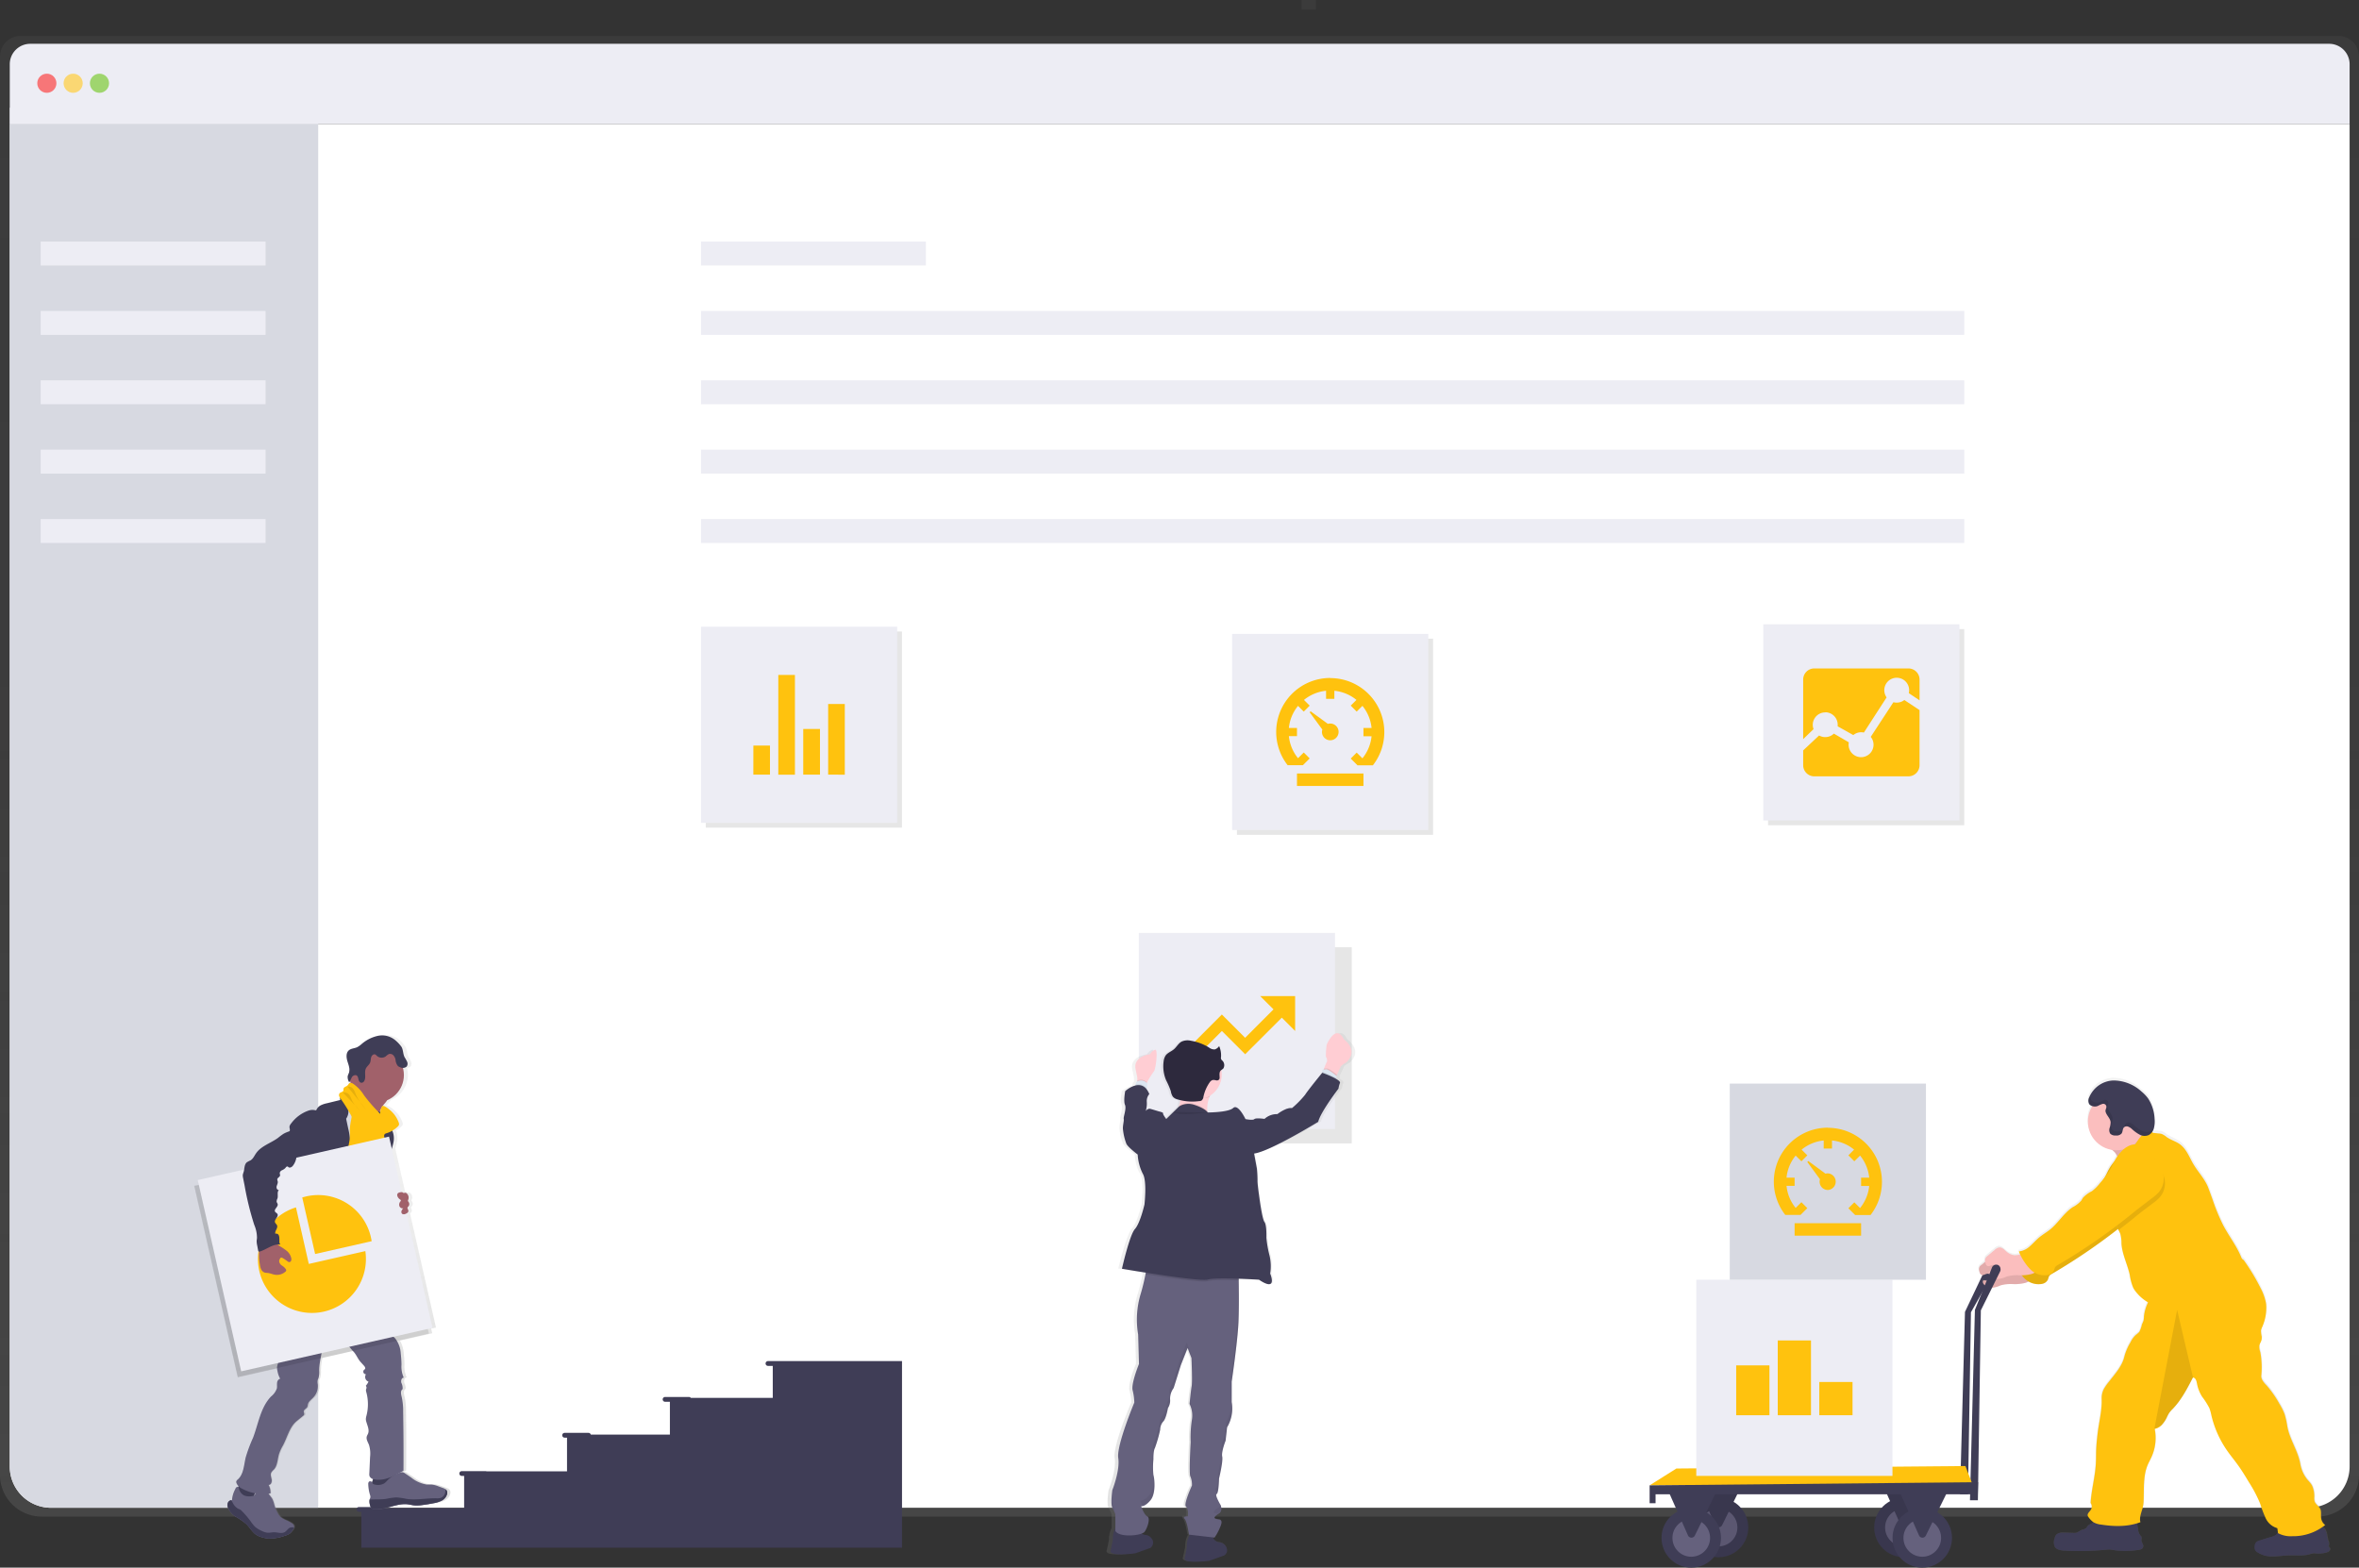<svg xmlns="http://www.w3.org/2000/svg" xmlns:xlink="http://www.w3.org/1999/xlink" width="716.729" height="476.371" viewBox="0 0 716.729 476.371"><rect x="0" y="0" width="716.729" height="476.371" fill="#333333" stroke="none"/><defs><style>.a{fill:url(#a);}.b{fill:#fff;}.c{fill:#d7d9e1;}.d{fill:#ededf4;}.e{fill:#fa5959;}.e,.f,.g{opacity:0.8;}.f{fill:#fed253;}.g{fill:#8ccf4d;}.h{fill:url(#b);}.i{fill:#3f3d56;}.j{fill:url(#c);}.k{fill:#fbbebe;}.l,.n{opacity:0.1;}.m{fill:#ffc20e;}.o{fill:#65617d;}.p{fill:url(#d);}.q{opacity:0.05;}.r{fill:#ffcdd3;}.s{fill:#dce6f2;}.t{fill:#2d293d;}.u{fill:url(#e);}.v{fill:#a1616a;}.w{fill:#464353;}</style><linearGradient id="a" x1="0.5" y1="1" x2="0.5" gradientUnits="objectBoundingBox"><stop offset="0" stop-color="gray" stop-opacity="0.251"/><stop offset="0.54" stop-color="gray" stop-opacity="0.122"/><stop offset="1" stop-color="gray" stop-opacity="0.102"/></linearGradient><linearGradient id="b" x1="-17.87" y1="168.19" x2="-17.87" y2="167.19" xlink:href="#a"/><linearGradient id="c" y2="-0.001" xlink:href="#a"/><linearGradient id="d" x1="-1.948" y1="1.001" x2="-1.948" y2="0" xlink:href="#a"/><linearGradient id="e" x1="2.68" y1="0.777" x2="2.68" y2="-0.153" xlink:href="#a"/></defs><g transform="translate(-46.715 -58.414)"><path class="a" d="M805.626,186.69H101.443a6.28,6.28,0,0,0-6.273,6.288V623.953a12.67,12.67,0,0,0,12.648,12.692H799.251A12.67,12.67,0,0,0,811.9,623.953V192.978A6.28,6.28,0,0,0,805.626,186.69Z" transform="translate(-48.455 -117.372)"/><path class="b" d="M810.164,223.5V631.469a12.546,12.546,0,0,1-12.539,12.546H111.8A12.546,12.546,0,0,1,99.25,631.469V223.5Z" transform="translate(-49.569 -127.425)"/><path class="c" d="M192.963,216.69V642.155H111.8A12.546,12.546,0,0,1,99.25,629.609V216.726Z" transform="translate(-49.569 -125.565)"/><path class="d" d="M810.164,196.222v18.129H99.25V196.222A6.222,6.222,0,0,1,105.472,190h698.47a6.222,6.222,0,0,1,6.222,6.222Z" transform="translate(-49.569 -118.276)"/><circle class="e" cx="2.908" cy="2.908" r="2.908" transform="translate(58.04 80.803)"/><circle class="f" cx="2.908" cy="2.908" r="2.908" transform="translate(66.036 80.803)"/><circle class="g" cx="2.908" cy="2.908" r="2.908" transform="translate(74.032 80.803)"/><rect class="d" width="68.329" height="7.269" transform="translate(259.698 131.824)"/><rect class="d" width="383.806" height="7.269" transform="translate(259.698 152.905)"/><rect class="d" width="383.806" height="7.269" transform="translate(259.698 173.985)"/><rect class="d" width="383.806" height="7.269" transform="translate(259.698 195.065)"/><rect class="d" width="383.806" height="7.269" transform="translate(259.698 216.145)"/><rect class="d" width="68.329" height="7.269" transform="translate(59.072 131.824)"/><rect class="d" width="68.329" height="7.269" transform="translate(59.072 152.905)"/><rect class="d" width="68.329" height="7.269" transform="translate(59.072 173.985)"/><rect class="d" width="68.329" height="7.269" transform="translate(59.072 195.065)"/><rect class="d" width="68.329" height="7.269" transform="translate(59.072 216.145)"/><rect class="h" width="2.908" height="4.361" transform="translate(446.506 58.414) rotate(90)"/><path class="i" d="M925.19,700.7a1.367,1.367,0,0,0-.727-1.076,1.4,1.4,0,0,0-1.854.778l-6.695,14.08-1.5,55.427h2.413l.9-55.3,7.356-13.033a1.4,1.4,0,0,0,.109-.872Z" transform="translate(-272.185 -257.421)"/><path class="j" d="M1028.881,765.935a1.057,1.057,0,0,1-.116.138,1.942,1.942,0,0,1-.829.414h0a8.1,8.1,0,0,1-1.868.313h-.189a7.747,7.747,0,0,1-1.083,0,5.731,5.731,0,0,0-.792-.051h0a5.548,5.548,0,0,0-1.127.276,9.659,9.659,0,0,1-2.5.356h-3.62c-1.628,0-3.242.305-4.87.327h-.523a7.691,7.691,0,0,1-4.492-1.345,1.7,1.7,0,0,1-.589-.676,1.947,1.947,0,0,1-.109-.894,2.108,2.108,0,0,1,.545-1.5,2.34,2.34,0,0,1,.865-.422l1.657-.523,1.774-.531.116-.036.334-.095.211-.073a3.439,3.439,0,0,0,.727-.342,2.44,2.44,0,0,0,.727-.727c0-.058.073-.116.1-.174v-.138c-.051-.378-.094-.727-.16-1.134a4.47,4.47,0,0,1-2.224-1.258,7.181,7.181,0,0,1-1.3-1.752,36.94,36.94,0,0,1-1.694-4.485,40.412,40.412,0,0,0-3.366-6.462c-1.156-1.926-2.312-3.853-3.635-5.67-.872-1.2-1.81-2.355-2.675-3.562a31.485,31.485,0,0,1-5.139-11.238,15.6,15.6,0,0,0-.625-2.283,23.946,23.946,0,0,0-2.181-3.453,11.332,11.332,0,0,1-1.592-4.085c-.153-.829-.407-1.716-1.229-1.8h0l-.087.174c-1.7,3.322-3.453,6.688-6.026,9.392a10.045,10.045,0,0,0-1.127,1.294,13.181,13.181,0,0,0-.727,1.388,9.155,9.155,0,0,1-1.6,2.341,5.408,5.408,0,0,1-.633.538,3.538,3.538,0,0,1-1,.494h0a2.833,2.833,0,0,1-.429.1.489.489,0,0,1,0,.1v.116a14.218,14.218,0,0,1-.553,7.211.723.723,0,0,1-.073.211c-.124.342-.262.669-.407,1-.371.8-.807,1.563-1.149,2.377-.058.138-.116.276-.167.414-1.214,3.227-.916,6.826-1.061,10.293a11.157,11.157,0,0,1-.269,2.253c-.2.836-.531,1.7-.727,2.559a4.36,4.36,0,0,0,0,1.977h-.073c-.327.124-.654.233-.981.334v.044c.124.676.233,1.352.349,2.021a2.98,2.98,0,0,0,.625,1.614,3.049,3.049,0,0,1,.291.32c.24.371,0,.865.073,1.309.065.625.647,1.156.552,1.781a1.162,1.162,0,0,1-.727.836,2.049,2.049,0,0,1-.465.153h-.094l-.545.066a25.221,25.221,0,0,1-6.738.065c-.443-.073-.88-.174-1.323-.211a9.337,9.337,0,0,0-1.686.073,83.214,83.214,0,0,1-12.408.24c-1.076-.058-2.312-.233-2.908-1.156a3.4,3.4,0,0,1-.058-2.617,2.721,2.721,0,0,1,.363-.916.707.707,0,0,1,.065-.087,3.129,3.129,0,0,1,2.493-.727l2.908.087a2.611,2.611,0,0,0,.858-.073,8.964,8.964,0,0,0,1.286-.727c.56-.269,1.265-.291,1.665-.727l.051-.065a2.314,2.314,0,0,0,.2-.313l.044-.058h0a.244.244,0,0,0,0-.058c.371-.487,1.025-.647,1.548-.959a1.049,1.049,0,0,0,.225-.16l.058-.051a6.255,6.255,0,0,1-1.454-1.454,1.556,1.556,0,0,1-.334-.582.878.878,0,0,1,.036-.494.742.742,0,0,1,.051-.109c.2-.407.625-.77.858-1.185v-.036a1.868,1.868,0,0,0-.094-2.028c.24-3.962,1.33-7.836,1.577-11.805.094-1.577.051-3.162.124-4.739s.247-3.118.422-4.667c.4-3.547,1.359-7.022,1.229-10.584a6.519,6.519,0,0,1,0-1v-.065a5.958,5.958,0,0,1,.676-2.086,16.118,16.118,0,0,1,1.454-2.086c1.854-2.406,4.078-4.812,4.74-7.785a16.813,16.813,0,0,1,1.846-4.311,7.573,7.573,0,0,1,1.606-2.261,6.828,6.828,0,0,0,1.069-.916,8.407,8.407,0,0,0,.8-2.282,10.529,10.529,0,0,0,.5-1.163.721.721,0,0,1,0-.124,7.88,7.88,0,0,0,.1-1.243v-.349h0a12.63,12.63,0,0,1,1.032-3.445l.182-.414a12.838,12.838,0,0,1-3.635-3.14,7.171,7.171,0,0,1-.872-1.323,16,16,0,0,1-1.054-3.983c-.727-3.22-2.3-6.251-2.522-9.537a10.773,10.773,0,0,0-.349-2.988,6.362,6.362,0,0,0-.342-.727c-.058-.1-.109-.2-.16-.305a.575.575,0,0,1-.058-.116l-.16-.3-.247.189a180.635,180.635,0,0,1-19.343,13.222l-.581.342a2.126,2.126,0,0,0-.727.625l-.065.116h0c-.138.284-.175.611-.291.909a2.458,2.458,0,0,1-1.679,1.338,5.183,5.183,0,0,1-3.809-.494c-.145-.073-.291-.153-.429-.24a4.811,4.811,0,0,1-.48.233,4.732,4.732,0,0,1-.632.24,13.237,13.237,0,0,1-3.714.334,11.293,11.293,0,0,0-3.7.407,9.321,9.321,0,0,1-2.377.727h-.283a4.277,4.277,0,0,1-1.345-.4l-.247-.109c-.124-.065-.247-.124-.371-.2a1.96,1.96,0,0,1-.364-.283,1.331,1.331,0,0,1-.342-.574.974.974,0,0,1,0-.48.283.283,0,0,1,.1-.182.3.3,0,0,1,.174-.044,5.462,5.462,0,0,1,1.032.087,3.386,3.386,0,0,0,.6,0h.109a1.287,1.287,0,0,0,.916-.509.48.48,0,0,0,.08-.145h0a.632.632,0,0,0,.058-.269.21.21,0,0,0,0-.065c-.124-.058-.255-.116-.371-.182l-.182-.109h-.036a1.771,1.771,0,0,1-.313-.254.971.971,0,0,1-.153-.189,1.137,1.137,0,0,1-.182-.363h0a1.731,1.731,0,0,0-.727,0c-.327.087-.661.284-.989.349a.822.822,0,0,1-.494,0c-.473-.167-.632-.727-.727-1.228a.536.536,0,0,0-.058-.291h0a1.65,1.65,0,0,1,0-.567,2.064,2.064,0,0,1,.792-1.032l.989-.829.073-.058q-.028-.122-.044-.247a1.456,1.456,0,0,1,0-.56,2.078,2.078,0,0,1,.792-1.032l2.181-1.839a2.558,2.558,0,0,1,1.388-.727c.792-.051,1.454.6,2.021,1.127a4.47,4.47,0,0,0,2.646,1.272,3.83,3.83,0,0,0,1.4-.189l.254-.087c-.051-.109-.109-.218-.16-.334s-.175-.371-.255-.552a6.027,6.027,0,0,0,3.417-1.636c.974-.843,1.81-1.839,2.791-2.668s2.275-1.577,3.351-2.442c2.5-2.028,4.165-5.008,6.84-6.8a8.915,8.915,0,0,0,2.631-2.05c.2-.283.342-.611.545-.894a9.471,9.471,0,0,1,2.646-1.941,13.092,13.092,0,0,0,2.435-2.428c.523-.632,1.054-1.265,1.548-1.912.465-.858.85-1.752,1.338-2.6a12.938,12.938,0,0,1,1.454-2.014c.124-.24.247-.48.385-.727s.233-.4.356-.589.182-.269.276-.4c-.276-.487-.538-.909-.661-1.083l-.058-.087a9.414,9.414,0,0,0-.851-.792q-.48-.08-.938-.2a8.788,8.788,0,0,1-6.462-8.49h0a8.724,8.724,0,0,1,.959-3.969c.124-.247.262-.48.407-.727a3.883,3.883,0,0,1-.4-.167,1.542,1.542,0,0,1-.56-.458,1.339,1.339,0,0,1-.233-.589,2.958,2.958,0,0,1,.218-1.454,6.55,6.55,0,0,1,.276-.654v-.036A8.389,8.389,0,0,1,963,622.247a12.757,12.757,0,0,1,8.548,3.4,11.5,11.5,0,0,1,2.086,1.941,12.359,12.359,0,0,1,2.014,6.281,9.552,9.552,0,0,1,0,2.086,4.977,4.977,0,0,1-.145.727c-.044.145-.095.284-.145.422a2.982,2.982,0,0,1-.138.305h0a2.118,2.118,0,0,1-.153.283v.036l-.044.065.08.174a1.634,1.634,0,0,0,.08.16h0c.611.051,1.163.131,1.774.182a3.767,3.767,0,0,1,.858.131,5.861,5.861,0,0,1,1.563.974c1.257.887,2.8,1.3,4.027,2.217,1.825,1.352,2.726,3.576,3.809,5.575,1.454,2.675,3.8,4.95,4.841,7.814l1.417,3.889a59.652,59.652,0,0,0,3.1,7.487c1.745,3.337,4.114,6.339,5.517,9.828a1.548,1.548,0,0,0,.727.814,63.767,63.767,0,0,1,5.088,8.49,16.42,16.42,0,0,1,1.73,4.921,11.7,11.7,0,0,1-.378,4.594,21.147,21.147,0,0,1-.88,2.61,4.367,4.367,0,0,0-.3.93.506.506,0,0,0,0,.1,8.8,8.8,0,0,0,.218,1.73,3.182,3.182,0,0,1-.153,1.381.591.591,0,0,1-.08.2,8.038,8.038,0,0,0-.473,1.1v.138a5.47,5.47,0,0,0,.305,1.97,26.111,26.111,0,0,1,.3,7.225c-.073,1.2.9,2.181,1.715,3.06a32.422,32.422,0,0,1,3.816,5.554,17.638,17.638,0,0,1,1.563,3.118,27.57,27.57,0,0,1,.836,3.838c.771,3.976,3.278,7.487,3.962,11.478a10.294,10.294,0,0,0,2.326,4.936,10.093,10.093,0,0,1,1,1.214,4.9,4.9,0,0,1,.5,1.083,8,8,0,0,1,.407,2.748,4.36,4.36,0,0,0,.08,1.337c.284.923,1.294,1.454,1.715,2.3s.124,1.984.284,2.973a3.254,3.254,0,0,0,1.192,2.006c-.24.211-.494.407-.727.6a2.962,2.962,0,0,1,.625.654,2.538,2.538,0,0,1,.284.538c.4.923.414,2.021.727,2.995a2.138,2.138,0,0,1,.211,1.258,1.4,1.4,0,0,0-.1.371c0,.276.284.451.393.727a.727.727,0,0,1-.131.712Z" transform="translate(-274.284 -236.318)"/><path class="k" d="M979.962,653.412a19.028,19.028,0,0,0,5.088-2.566l5.6-3.569a4.885,4.885,0,0,1-3.635-2.515,12.865,12.865,0,0,1-1.367-4.361,22.788,22.788,0,0,0-6.44,4.216c-.778.669-2.413,1.672-2.653,2.711s1.279,1.883,1.868,2.58C978.654,650.162,980.558,653.252,979.962,653.412Z" transform="translate(-289.151 -241.278)"/><path class="l" d="M979.962,653.412a19.028,19.028,0,0,0,5.088-2.566l5.6-3.569a4.885,4.885,0,0,1-3.635-2.515,12.865,12.865,0,0,1-1.367-4.361,22.788,22.788,0,0,0-6.44,4.216c-.778.669-2.413,1.672-2.653,2.711s1.279,1.883,1.868,2.58C978.654,650.162,980.558,653.252,979.962,653.412Z" transform="translate(-289.151 -241.278)"/><path class="k" d="M934.518,698.331a6.194,6.194,0,0,1-3.148.952,4.594,4.594,0,0,1-2.646-1.265c-.589-.523-1.221-1.178-2.013-1.119a2.6,2.6,0,0,0-1.388.727l-2.181,1.832a1.519,1.519,0,0,0-.727,1.868c.1.487.262,1.061.727,1.229s.981-.2,1.454-.327a1.737,1.737,0,0,1,1.708.5,1.026,1.026,0,0,1,.291.654c0,.545-.611.9-1.156.93s-1.09-.153-1.636-.116a.3.3,0,0,0-.174.044.291.291,0,0,0-.1.174,1.141,1.141,0,0,0,.349,1.054,3.046,3.046,0,0,0,.981.589,3.993,3.993,0,0,0,1.345.4,7.777,7.777,0,0,0,2.653-.727,11.632,11.632,0,0,1,3.693-.407,12.9,12.9,0,0,0,3.707-.327,4.2,4.2,0,0,0,2.806-2.275.589.589,0,0,0,.051-.349.6.6,0,0,0-.254-.3c-1.679-1.243-2.362-2.755-4.252-3.635Z" transform="translate(-274.346 -256.706)"/><path class="l" d="M934.518,698.331a6.194,6.194,0,0,1-3.148.952,4.594,4.594,0,0,1-2.646-1.265c-.589-.523-1.221-1.178-2.013-1.119a2.6,2.6,0,0,0-1.388.727l-2.181,1.832a1.519,1.519,0,0,0-.727,1.868c.1.487.262,1.061.727,1.229s.981-.2,1.454-.327a1.737,1.737,0,0,1,1.708.5,1.026,1.026,0,0,1,.291.654c0,.545-.611.9-1.156.93s-1.09-.153-1.636-.116a.3.3,0,0,0-.174.044.291.291,0,0,0-.1.174,1.141,1.141,0,0,0,.349,1.054,3.046,3.046,0,0,0,.981.589,3.993,3.993,0,0,0,1.345.4,7.777,7.777,0,0,0,2.653-.727,11.632,11.632,0,0,1,3.693-.407,12.9,12.9,0,0,0,3.707-.327,4.2,4.2,0,0,0,2.806-2.275.589.589,0,0,0,.051-.349.6.6,0,0,0-.254-.3c-1.679-1.243-2.362-2.755-4.252-3.635Z" transform="translate(-274.346 -256.706)"/><path class="m" d="M973.661,654.449a3.634,3.634,0,0,0-3.184-.385,6.856,6.856,0,0,0-2.748,1.832,12.535,12.535,0,0,0-1.934,2.559c-.516.894-.916,1.846-1.417,2.748a28.652,28.652,0,0,1-3.271,4.441,12.765,12.765,0,0,1-2.435,2.413,9.667,9.667,0,0,0-2.639,1.934c-.2.284-.349.6-.552.894a8.757,8.757,0,0,1-2.624,2.028c-2.675,1.781-4.361,4.74-6.826,6.753-1.076.865-2.29,1.548-3.351,2.435s-1.817,1.81-2.784,2.646a5.959,5.959,0,0,1-3.416,1.621,17.447,17.447,0,0,0,3.344,5.263,6,6,0,0,0,5.67,1.854,2.464,2.464,0,0,0,1.679-1.33,5.521,5.521,0,0,1,.349-1.025,2.182,2.182,0,0,1,.763-.618,179.684,179.684,0,0,0,22.927-15.89c1.941-1.577,3.86-2.987,5.815-4.507a12.73,12.73,0,0,0,1.97-1.723,6.542,6.542,0,0,0,.792-7.211,17.256,17.256,0,0,0-1.824-2.479A21.855,21.855,0,0,0,973.661,654.449Z" transform="translate(-278.212 -244.954)"/><path class="l" d="M973.661,654.449a3.634,3.634,0,0,0-3.184-.385,6.856,6.856,0,0,0-2.748,1.832,12.535,12.535,0,0,0-1.934,2.559c-.516.894-.916,1.846-1.417,2.748a28.652,28.652,0,0,1-3.271,4.441,12.765,12.765,0,0,1-2.435,2.413,9.667,9.667,0,0,0-2.639,1.934c-.2.284-.349.6-.552.894a8.757,8.757,0,0,1-2.624,2.028c-2.675,1.781-4.361,4.74-6.826,6.753-1.076.865-2.29,1.548-3.351,2.435s-1.817,1.81-2.784,2.646a5.959,5.959,0,0,1-3.416,1.621,17.447,17.447,0,0,0,3.344,5.263,6,6,0,0,0,5.67,1.854,2.464,2.464,0,0,0,1.679-1.33,5.521,5.521,0,0,1,.349-1.025,2.182,2.182,0,0,1,.763-.618,179.684,179.684,0,0,0,22.927-15.89c1.941-1.577,3.86-2.987,5.815-4.507a12.73,12.73,0,0,0,1.97-1.723,6.542,6.542,0,0,0,.792-7.211,17.256,17.256,0,0,0-1.824-2.479A21.855,21.855,0,0,0,973.661,654.449Z" transform="translate(-278.212 -244.954)"/><path class="i" d="M965.4,807.678a4.84,4.84,0,0,0-1.541.96c-.124.153-.2.342-.334.487-.4.473-1.112.494-1.665.763a9.857,9.857,0,0,1-1.287.727,2.867,2.867,0,0,1-.865.065l-2.907-.087c-.931,0-2.021,0-2.559.778a2.715,2.715,0,0,0-.364.916,3.356,3.356,0,0,0,.058,2.6c.567.909,1.8,1.083,2.908,1.141a82.053,82.053,0,0,0,12.357-.24,9.975,9.975,0,0,1,1.679-.065,13.227,13.227,0,0,1,1.323.211,25.437,25.437,0,0,0,6.731-.065,3.423,3.423,0,0,0,1.112-.24,1.148,1.148,0,0,0,.727-.829c.094-.625-.487-1.148-.552-1.774-.044-.443.167-.93-.073-1.3a1.99,1.99,0,0,0-.291-.313,2.973,2.973,0,0,1-.618-1.606L978.7,806.7a.923.923,0,0,0-.247-.582.865.865,0,0,0-.378-.153c-2.29-.523-4.645-.044-6.935.247a19.278,19.278,0,0,1-3.547.174c-.509,0-.727-.094-1.09.24A7.237,7.237,0,0,1,965.4,807.678Z" transform="translate(-282.9 -286.428)"/><path class="i" d="M1043.732,812.182a4.787,4.787,0,0,1-1.287.5q-1.774.523-3.54,1.083a2.338,2.338,0,0,0-.865.422,2.078,2.078,0,0,0-.545,1.49,1.931,1.931,0,0,0,.109.887,1.738,1.738,0,0,0,.589.669,7.888,7.888,0,0,0,4.8,1.338c1.694,0,3.373-.284,5.088-.327,2.05-.058,4.151.233,6.113-.342a5.9,5.9,0,0,1,1.163-.284,5.811,5.811,0,0,1,.792.051,8.28,8.28,0,0,0,3.133-.283,1.925,1.925,0,0,0,.836-.414.792.792,0,0,0,.226-.85c-.109-.24-.385-.422-.393-.727a1.413,1.413,0,0,1,.1-.371,2.115,2.115,0,0,0-.211-1.25c-.393-1.163-.327-2.5-1.025-3.511a4.463,4.463,0,0,0-3.184-1.585,8.876,8.876,0,0,0-2.973.087c-1.1.233-2.123.727-3.206,1.039a10.6,10.6,0,0,1-3.853.364c-.865-.073-.567.065-.858.785A2.538,2.538,0,0,1,1043.732,812.182Z" transform="translate(-305.795 -287.21)"/><circle class="k" cx="8.737" cy="8.737" r="8.737" transform="translate(681.064 390.487)"/><path class="m" d="M1039.9,763.961a15.468,15.468,0,0,1-9.944,3.387,8.128,8.128,0,0,1-4.361-.93c-.087-.494-.124-1.025-.218-1.519a5.568,5.568,0,0,1-3.518-2.995,36.5,36.5,0,0,1-1.693-4.456,40.046,40.046,0,0,0-3.366-6.426c-1.148-1.912-2.3-3.824-3.635-5.626-.872-1.2-1.81-2.341-2.668-3.54a31.259,31.259,0,0,1-5.139-11.165,14.156,14.156,0,0,0-.625-2.268,22.485,22.485,0,0,0-2.181-3.431,11.277,11.277,0,0,1-1.592-4.063c-.153-.821-.4-1.708-1.228-1.8h0c-1.73,3.366-3.5,6.775-6.106,9.508a9.35,9.35,0,0,0-1.127,1.279,12.668,12.668,0,0,0-.727,1.388,8.72,8.72,0,0,1-1.592,2.326,3.728,3.728,0,0,1-2.057,1.119,14,14,0,0,1-.989,8.585c-.364.8-.8,1.556-1.141,2.362-1.4,3.307-1.083,7.051-1.228,10.642a10.966,10.966,0,0,1-.262,2.239c-.371,1.454-1.12,3.038-.727,4.507-3.78,1.454-8,1.352-11.972.727a5.742,5.742,0,0,1-2.232-.676,6.226,6.226,0,0,1-1.454-1.454,1.558,1.558,0,0,1-.334-.582c-.153-.691.611-1.192.96-1.8a1.853,1.853,0,0,0-.08-2.05c.24-3.947,1.33-7.8,1.57-11.74.1-1.57.058-3.14.131-4.71s.24-3.1.414-4.638c.4-3.518,1.367-6.971,1.229-10.511a6.091,6.091,0,0,1,.727-3.133,15.291,15.291,0,0,1,1.454-2.072c1.846-2.392,4.071-4.783,4.732-7.734a16.722,16.722,0,0,1,1.839-4.281,7.57,7.57,0,0,1,1.614-2.246,7.126,7.126,0,0,0,1.061-.916A8.579,8.579,0,0,0,984.24,703a12.462,12.462,0,0,0,.487-1.156,6.476,6.476,0,0,0,.138-1.352,12.46,12.46,0,0,1,1.25-4.2,12.846,12.846,0,0,1-3.635-3.118,7.554,7.554,0,0,1-.88-1.316,16.539,16.539,0,0,1-1.054-3.954c-.727-3.206-2.29-6.215-2.515-9.45a10.711,10.711,0,0,0-.349-2.973,9.989,9.989,0,0,0-.56-1.156,4.653,4.653,0,0,1-.473-1.17,19.966,19.966,0,0,1,0-2.719,19.773,19.773,0,0,0-.582-2.326,11.171,11.171,0,0,1-.087-3.075,25.506,25.506,0,0,0,.233-3.635,14.072,14.072,0,0,1,3.823-10.824l.073-.073c.574-.589,1.2-1.134,1.723-1.774.727-.851,1.214-1.861,1.948-2.69.327-.371.727-.727,1.018-1.076a8.758,8.758,0,0,1,.974-1.1,1.512,1.512,0,0,1,1.367-.364,3.578,3.578,0,0,0,.414,1.279c.625.051,1.185.138,1.8.189a3.768,3.768,0,0,1,.858.131,5.655,5.655,0,0,1,1.563.967c1.25.88,2.791,1.294,4.02,2.181,1.824,1.337,2.726,3.555,3.8,5.539,1.454,2.66,3.8,4.921,4.841,7.763q.727,1.941,1.41,3.867a59.55,59.55,0,0,0,3.1,7.444c1.745,3.307,4.107,6.295,5.5,9.762a1.564,1.564,0,0,0,.727.807,63.611,63.611,0,0,1,5.088,8.439,16.026,16.026,0,0,1,1.723,4.892,14.232,14.232,0,0,1-1.25,7.16,3.574,3.574,0,0,0-.312,1.025,8.141,8.141,0,0,0,.218,1.716,3.241,3.241,0,0,1-.233,1.577,7.16,7.16,0,0,0-.472,1.09,4.658,4.658,0,0,0,.283,2.094,25.815,25.815,0,0,1,.291,7.182c-.065,1.192.909,2.181,1.715,3.038a32.425,32.425,0,0,1,3.816,5.517,18.164,18.164,0,0,1,1.555,3.1,27.126,27.126,0,0,1,.843,3.824c.727,3.947,3.271,7.436,3.947,11.4a10.176,10.176,0,0,0,2.326,4.9,10.589,10.589,0,0,1,1,1.214,4.5,4.5,0,0,1,.495,1.076,7.95,7.95,0,0,1,.414,2.733,3.89,3.89,0,0,0,.08,1.33c.276.916,1.294,1.454,1.708,2.29s.131,1.97.291,2.951A3.141,3.141,0,0,0,1039.9,763.961Z" transform="translate(-286.755 -242.115)"/><path class="k" d="M937.012,694.6a6.216,6.216,0,0,1-3.147.952,4.572,4.572,0,0,1-2.646-1.265c-.6-.523-1.229-1.178-2.014-1.119a2.574,2.574,0,0,0-1.388.727l-2.181,1.832a2.013,2.013,0,0,0-.785,1.025,1.949,1.949,0,0,0,.051.843c.094.487.262,1.061.727,1.228s.981-.2,1.454-.327a1.723,1.723,0,0,1,1.708.5.989.989,0,0,1,.291.654c0,.545-.6.909-1.156.93s-1.083-.153-1.628-.116a.306.306,0,0,0-.182.044.328.328,0,0,0-.1.175,1.164,1.164,0,0,0,.393,1.083,3.318,3.318,0,0,0,.989.6,4.165,4.165,0,0,0,1.338.393,7.69,7.69,0,0,0,2.653-.727,11.519,11.519,0,0,1,3.7-.414,12.917,12.917,0,0,0,3.707-.327,4.187,4.187,0,0,0,2.8-2.275.5.5,0,0,0,.051-.349.581.581,0,0,0-.247-.3c-1.686-1.243-2.37-2.755-4.26-3.635Z" transform="translate(-275.029 -255.688)"/><path class="i" d="M972.377,630.484a7.34,7.34,0,0,0-1.454.632,2.515,2.515,0,0,1-2.057-.116,1.54,1.54,0,0,1-.56-.458,2.18,2.18,0,0,1,0-2.028,8.28,8.28,0,0,1,7.378-5.147,12.768,12.768,0,0,1,8.534,3.38,11.947,11.947,0,0,1,1.941,2.028,12.285,12.285,0,0,1,2.013,6.244,8.172,8.172,0,0,1-.189,2.791,3.4,3.4,0,0,1-1.577,2.137,3.147,3.147,0,0,1-2.77-.124,11.23,11.23,0,0,1-2.362-1.723,3.633,3.633,0,0,0-1.178-.727,1.221,1.221,0,0,0-1.279.305c-.4.487-.305,1.279-.669,1.8a1.991,1.991,0,0,1-1.774.6,2.028,2.028,0,0,1-1.687-.567,2.108,2.108,0,0,1-.167-1.723,5.5,5.5,0,0,0,.3-1.766c-.124-1.192-1.178-1.948-1.5-3.053-.211-.727.262-1.032.211-1.686a.945.945,0,0,0-1.149-.8Z" transform="translate(-286.835 -236.624)"/><path class="l" d="M1007.362,739.764v.073h0c-1.73,3.366-3.5,6.775-6.106,9.508a9.357,9.357,0,0,0-1.127,1.279,12.654,12.654,0,0,0-.727,1.388,8.723,8.723,0,0,1-1.592,2.326l-2.181,1.09,6.927-36.149Z" transform="translate(-294.365 -262.819)"/><path class="l" d="M992.761,666.733a12.724,12.724,0,0,1-1.97,1.723c-1.992,1.519-3.911,2.908-5.815,4.507q-2.348,1.912-4.74,3.729a4.657,4.657,0,0,1-.473-1.17,19.967,19.967,0,0,1,0-2.719,19.769,19.769,0,0,0-.582-2.326,11.167,11.167,0,0,1-.087-3.075,25.539,25.539,0,0,0,.233-3.634,14.073,14.073,0,0,1,3.823-10.824l.073-.073a5.65,5.65,0,0,1,1.025-.458,3.635,3.635,0,0,1,3.184.385,21.707,21.707,0,0,1,4.361,4.26,16.8,16.8,0,0,1,1.825,2.471,6.542,6.542,0,0,1-.858,7.2Z" transform="translate(-289.831 -244.503)"/><path class="m" d="M976.151,650.718a3.634,3.634,0,0,0-3.191-.385,6.875,6.875,0,0,0-2.74,1.832,12.562,12.562,0,0,0-1.941,2.559c-.509.894-.916,1.846-1.41,2.748a28.246,28.246,0,0,1-3.278,4.441,12.52,12.52,0,0,1-2.428,2.413,9.592,9.592,0,0,0-2.646,1.934c-.2.283-.349.6-.545.894a8.88,8.88,0,0,1-2.631,2.028c-2.668,1.781-4.361,4.74-6.818,6.753-1.076.865-2.29,1.548-3.351,2.435s-1.817,1.81-2.791,2.646a5.924,5.924,0,0,1-3.409,1.621,17.454,17.454,0,0,0,3.337,5.263,6.039,6.039,0,0,0,5.677,1.854,2.457,2.457,0,0,0,1.672-1.33,6.11,6.11,0,0,1,.356-1.025,2.18,2.18,0,0,1,.763-.618A180.179,180.179,0,0,0,973.7,670.89c1.941-1.577,3.86-2.988,5.815-4.507a12.406,12.406,0,0,0,1.97-1.723,6.542,6.542,0,0,0,.8-7.211,16.366,16.366,0,0,0-1.832-2.472,21.671,21.671,0,0,0-4.3-4.26Z" transform="translate(-278.892 -243.934)"/><g class="n" transform="translate(681.206 390.617)"><path d="M976.958,640.309a2.006,2.006,0,0,1-1.686-.567,2.108,2.108,0,0,1-.167-1.723,5.454,5.454,0,0,0,.3-1.759c-.124-1.2-1.178-1.948-1.5-3.06-.211-.727.262-1.032.211-1.686a.952.952,0,0,0-1.127-.778,7.346,7.346,0,0,0-1.454.632,2.515,2.515,0,0,1-2.057-.109,1.708,1.708,0,0,1-.56-.458,2.181,2.181,0,0,1,0-2.035V628.7a7.64,7.64,0,0,0-.625,1.272,2.18,2.18,0,0,0,0,2.028,1.544,1.544,0,0,0,.56.458,2.515,2.515,0,0,0,2.072.095,7.333,7.333,0,0,1,1.454-.632.945.945,0,0,1,1.127.778c.051.654-.422.959-.211,1.686.327,1.1,1.381,1.861,1.5,3.053a5.5,5.5,0,0,1-.3,1.766,2.108,2.108,0,0,0,.167,1.723,2.027,2.027,0,0,0,1.686.567,1.992,1.992,0,0,0,1.774-.6,2.457,2.457,0,0,0,.327-.923A2.565,2.565,0,0,1,976.958,640.309Z" transform="translate(-968.036 -628.7)"/><path d="M991.1,643.533a3.133,3.133,0,0,1-2.762-.116,12.014,12.014,0,0,1-2.4-1.716,3.438,3.438,0,0,0-1.17-.727,1.221,1.221,0,0,0-1.279.305,2.356,2.356,0,0,0-.378,1.018,1.273,1.273,0,0,1,1.054-.116,3.635,3.635,0,0,1,1.177.727,11.232,11.232,0,0,0,2.362,1.723,3.148,3.148,0,0,0,2.77.124,3.366,3.366,0,0,0,1.548-2.035A2.73,2.73,0,0,1,991.1,643.533Z" transform="translate(-972.153 -632.033)"/></g><circle class="i" cx="9.035" cy="9.035" r="9.035" transform="translate(616.151 513.552)"/><circle class="l" cx="9.035" cy="9.035" r="9.035" transform="translate(616.151 513.552)"/><circle class="o" cx="5.721" cy="5.721" r="5.721" transform="translate(619.466 516.866)"/><circle class="l" cx="5.721" cy="5.721" r="5.721" transform="translate(619.466 516.866)"/><path class="i" d="M881.43,790.429l5.932,13.4a1.148,1.148,0,0,0,2.086.044L896.5,789.52Z" transform="translate(-263.178 -282.002)"/><path class="l" d="M881.43,790.429l5.932,13.4a1.148,1.148,0,0,0,2.086.044L896.5,789.52Z" transform="translate(-263.178 -282.002)"/><circle class="i" cx="9.035" cy="9.035" r="9.035" transform="translate(559.816 513.552)"/><circle class="l" cx="9.035" cy="9.035" r="9.035" transform="translate(559.816 513.552)"/><circle class="o" cx="5.721" cy="5.721" r="5.721" transform="translate(563.131 516.866)"/><circle class="l" cx="5.721" cy="5.721" r="5.721" transform="translate(563.131 516.866)"/><path class="i" d="M803.94,790.429l5.931,13.4a1.149,1.149,0,0,0,2.086.044L819,789.52Z" transform="translate(-242.016 -282.002)"/><path class="l" d="M803.94,790.429l5.931,13.4a1.149,1.149,0,0,0,2.086.044L819,789.52Z" transform="translate(-242.016 -282.002)"/><path class="i" d="M927.828,701.553a1.352,1.352,0,0,0-.727-1.076,1.4,1.4,0,0,0-1.854.778l-5.183,12.874-1.5,57.84h2.406l.9-57.716,5.859-11.827A1.389,1.389,0,0,0,927.828,701.553Z" transform="translate(-273.318 -257.654)"/><path class="m" d="M768.43,717.453l8.134-5.117,87.81-.756,2.261,5.873Z" transform="translate(-220.513 -207.674)"/><path class="i" d="M768.43,724.722V719.3l99.8-.959-.095,3.671h-97.9v2.711Z" transform="translate(-220.513 -209.52)"/><circle class="i" cx="9.035" cy="9.035" r="9.035" transform="translate(551.529 516.714)"/><circle class="o" cx="5.721" cy="5.721" r="5.721" transform="translate(554.844 520.029)"/><path class="i" d="M792.54,794.781l5.931,13.4a1.149,1.149,0,0,0,2.086.044L807.6,793.88Z" transform="translate(-238.903 -283.192)"/><circle class="i" cx="9.035" cy="9.035" r="9.035" transform="translate(621.719 516.714)"/><circle class="o" cx="5.721" cy="5.721" r="5.721" transform="translate(625.034 520.029)"/><path class="i" d="M889.1,794.781l5.932,13.4a1.148,1.148,0,0,0,2.086.044l7.044-14.349Z" transform="translate(-265.273 -283.192)"/><rect class="d" width="59.606" height="59.606" transform="translate(562.091 447.302)"/><path class="m" d="M820.85,739.634h10.1v15.149h-10.1Zm12.626-7.574h10.1v22.723h-10.1ZM846.1,744.679h10.1v10.1H846.1Z" transform="translate(-246.634 -266.31)"/><rect class="c" width="59.606" height="59.606" transform="translate(572.268 387.695)"/><path class="m" d="M845.27,675.952h20.2v3.787h-20.2Zm10.1-10.1a2.53,2.53,0,0,0,0-5.052,2.784,2.784,0,0,0-.727.094l-5.212-3.838-.313.276,3.86,5.263a2.39,2.39,0,0,0-.116.727,2.522,2.522,0,0,0,2.508,2.53Z" transform="translate(-253.303 -245.828)"/><path class="m" d="M853,643.11a16.406,16.406,0,0,0-12.932,26.51h4.638l.313-.32,1.745-1.737-1.8-1.81-1.745,1.737a12.539,12.539,0,0,1-2.777-6.709H842.9V658.3h-2.457a12.539,12.539,0,0,1,2.777-6.709l1.745,1.737,1.8-1.81-1.737-1.737A12.56,12.56,0,0,1,851.739,647v2.457h2.522V647a12.54,12.54,0,0,1,6.709,2.777l-1.737,1.737,1.81,1.81,1.745-1.737a12.6,12.6,0,0,1,2.777,6.709H863.1v2.522h2.464a12.6,12.6,0,0,1-2.777,6.709l-1.745-1.737-1.81,1.81,1.745,1.737.32.32h4.667a16.414,16.414,0,0,0-12.932-26.51Z" transform="translate(-250.933 -242.018)"/><rect class="l" width="59.606" height="59.606" transform="translate(261.152 250.31)"/><rect class="d" width="59.606" height="59.606" transform="translate(259.698 248.856)"/><path class="m" d="M417.632,453.85h5.052v30.3h-5.052Zm-7.574,21.458H415.1v8.839H410.05Zm15.149-5.052h5.088v13.891h-5.088Zm7.574-7.574h5.052v21.466H432.78Z" transform="translate(-134.447 -190.332)"/><rect class="l" width="59.606" height="59.606" transform="translate(583.898 249.583)"/><rect class="d" width="59.606" height="59.606" transform="translate(582.445 248.129)"/><path class="m" d="M876.262,465l-6.884,10.526a3.728,3.728,0,0,1,.851,2.384,3.787,3.787,0,1,1-7.574,0,4.451,4.451,0,0,1,.065-.727l-4.543-2.646a3.773,3.773,0,0,1-4.492.567l-4.834,4.529v4.514a3.38,3.38,0,0,0,3.365,3.373h28.618a3.387,3.387,0,0,0,3.373-3.373V467.4l-4.623-3.075a3.8,3.8,0,0,1-3.322.669Z" transform="translate(-254.281 -193.194)"/><path class="m" d="M855.552,464.447a3.787,3.787,0,0,1,3.787,3.787v.487l4.739,2.653a3.78,3.78,0,0,1,2.4-.858,4.183,4.183,0,0,1,.821.087l6.9-10.678a3.775,3.775,0,1,1,6.848-2.181,4.014,4.014,0,0,1-.1.894l3.264,2.181V454.5a3.387,3.387,0,0,0-3.373-3.373H852.216a3.38,3.38,0,0,0-3.366,3.373V472.6L852,469.572a3.78,3.78,0,0,1,3.547-5.088Z" transform="translate(-254.281 -189.589)"/><rect class="l" width="59.606" height="59.606" transform="translate(422.525 252.491)"/><rect class="d" width="59.606" height="59.606" transform="translate(421.071 251.037)"/><path class="m" d="M637.27,487.952h20.2v3.787h-20.2Zm10.1-10.1a2.544,2.544,0,1,0,0-5.088,2.781,2.781,0,0,0-.727.094l-5.212-3.8-.313.276,3.86,5.263a2.394,2.394,0,0,0-.116.727A2.522,2.522,0,0,0,647.374,477.856Z" transform="translate(-196.499 -194.486)"/><path class="m" d="M645,455.11a16.406,16.406,0,0,0-12.932,26.51h4.638l.313-.32,1.745-1.737-1.8-1.81-1.745,1.737a12.538,12.538,0,0,1-2.777-6.709H634.9V470.3h-2.457a12.538,12.538,0,0,1,2.777-6.709l1.745,1.737,1.8-1.81-1.737-1.737A12.561,12.561,0,0,1,643.739,459v2.457h2.522V459a12.539,12.539,0,0,1,6.709,2.777l-1.737,1.737,1.81,1.81,1.745-1.737a12.6,12.6,0,0,1,2.777,6.709H655.1v2.522h2.464a12.6,12.6,0,0,1-2.777,6.709l-1.745-1.737-1.81,1.81,1.745,1.737.32.32h4.667a16.413,16.413,0,0,0-12.932-26.51Z" transform="translate(-194.129 -190.676)"/><rect class="l" width="59.606" height="59.606" transform="translate(397.81 346.262)"/><rect class="d" width="59.606" height="59.606" transform="translate(392.722 341.9)"/><path class="m" d="M612.6,588.09l4.049,4.042-8.621,8.636-7.073-7.073L587.87,606.815l2.493,2.493L600.969,598.7l7.073,7.073,11.129-11.122,4.049,4.049V588.09Z" transform="translate(-183.009 -226.992)"/><path class="p" d="M557.7,760.909c.429-1.832.727-3.438.727-3.438a7.073,7.073,0,0,1,.792-3.489v-.494h0V749.8a12.3,12.3,0,0,0-.923-1.926c-.669-1.156,0-5.4,0-5.4s2.457-5.975,1.854-9.762,5.03-16.871,5.03-16.871a16.334,16.334,0,0,0-.538-3.722,3.2,3.2,0,0,1-.065-.785v-.094h0c.08-2.5,2.057-7.182,2.057-7.182l-.262-8.934a26.263,26.263,0,0,1,.8-12.357,57.768,57.768,0,0,0,1.454-5.961,2.787,2.787,0,0,1,.095-.5c-4.238-.647-7.473-1.185-7.473-1.185s2.457-10.278,4.114-12.081,2.988-7.451,2.988-7.451.865-7.269-.531-9.384-1.592-5.815-1.592-5.815-3.191-2.312-3.591-3.336a17.3,17.3,0,0,1-1.061-4.565c0-1.221.4-2.312.269-2.958s.931-3.082.4-4.238a3.183,3.183,0,0,1-.218-1.119v.08a15.573,15.573,0,0,1,.283-3.017,8.506,8.506,0,0,1,3.148-1.687l.073-.276.182-.727a3.56,3.56,0,0,1,.313-.189v-1.3l-.5-2.348c-.974-4.078,4.463-4.689,4.463-4.689a2.863,2.863,0,0,1,1.548-1.352c1.1-.385.182,6.135-.334,6.542a24.553,24.553,0,0,0-2.181,3.358h0l-.094.167a2.475,2.475,0,0,1,.247.254l-.2,1.454v.218a6,6,0,0,1,.865,1.454,3.169,3.169,0,0,0-.8,2.312,7.269,7.269,0,0,1-.327,2.828c.058-.065.763-.829,1.454-.64s2.653.771,2.653.771,1.454.254,1.33.582,1,1.73,1,1.73l3.925-3.714c.036-.116.08-.225.109-.342a8.491,8.491,0,0,0,.342-1.628,8.615,8.615,0,0,1-1.25-.4,2.61,2.61,0,0,1-1.09-.727,4.233,4.233,0,0,1-.632-1.687,23.579,23.579,0,0,0-1.454-3.249,10.57,10.57,0,0,1-.785-5.815,3.831,3.831,0,0,1,.6-1.708c.64-.887,1.8-1.243,2.646-1.948s1.4-1.774,2.377-2.3a4.724,4.724,0,0,1,2.98-.254,15.886,15.886,0,0,1,5.561,2.021,2.813,2.813,0,0,0,1.861.611,2.5,2.5,0,0,0,1.345-.981v-.058l.044-.051a6.956,6.956,0,0,1,.611,2.908v.473a1.294,1.294,0,0,0,0,.167.794.794,0,0,0,0,.131h0a.651.651,0,0,0,0,.2,1.452,1.452,0,0,0,.371.531,3.219,3.219,0,0,1,.32.436.473.473,0,0,0-.058-.16,2.274,2.274,0,0,1,.407,1.236,1.235,1.235,0,0,1-.291.887,4.847,4.847,0,0,1-.64.516,7.829,7.829,0,0,1,.116,1.308,7.611,7.611,0,0,1-3.7,6.477l-.131.334a9.313,9.313,0,0,0-.727,4.281.794.794,0,0,0,.044.313l.145.16h0s6.477.065,8-1.316,3.853,3.373,3.853,3.373,2.319.451,2.784,0,3.191-.065,3.191-.065a5.816,5.816,0,0,1,4.049-1.454,11.88,11.88,0,0,1,2.973-1.65h.073a3.266,3.266,0,0,1,1.454-.182,30.127,30.127,0,0,0,4.114-4.049c.93-1.41,5.357-6.658,5.379-6.688v-.247l.051-.771a2.511,2.511,0,0,0,.4,0,.917.917,0,0,1,.087-.262,14.7,14.7,0,0,1,.938-2.181s0-.967-.276-1.207.116-3.78.116-3.78,2.908-6.709,5.445-1.7c0,0,4.863,3.242.778,7.022,0,0-1.628.785-1.861,1.41-.145.407-.727,1.541-1.076,2.3l-.16.334h.044l-.058.632v.247c.771.436,1.294.865,1.163,1.2a7.537,7.537,0,0,0-.465,1.73s-5.641,7.073-6.368,10.089c0,0-15.141,9-20.121,9.639l.865,4.5s.262,2.7.2,3.635.6,5.336.6,5.336.865,6.426,1.6,7.327.6,4.754.6,4.754a31.979,31.979,0,0,0,1,5.459,13.979,13.979,0,0,1,.2,5.466s2.522,5.779-3.518,1.861c0,0-2.966-.182-6.382-.3v1.759c.044,3.307.065,7.872-.087,11.325-.262,6.106-2.123,18.173-2.123,18.173v6.07a8.082,8.082,0,0,1,.174,1.737,11.275,11.275,0,0,1-1.636,6.077l-.465,4.049a15.861,15.861,0,0,0-1.112,4.26,2.059,2.059,0,0,0,.051.385,2.905,2.905,0,0,1,.051.618,35.239,35.239,0,0,1-1.047,6.237s-.065,4.434-.727,4.7.727,2.552,1.156,3.22a.624.624,0,0,0,0-.124l.08.131a3.09,3.09,0,0,1,.2,1.127,1.607,1.607,0,0,1-.727,1.556c-1.265.771-1.941,1.41-.872,1.672a9.916,9.916,0,0,1,1.17.247,1.319,1.319,0,0,0,.058-.153.727.727,0,0,1,.436.778,3.315,3.315,0,0,1-.393,1.5,15.874,15.874,0,0,1-1.8,3.278l-.509-.058a2.683,2.683,0,0,0,.3.545,2.1,2.1,0,0,0,.727.669,2.416,2.416,0,0,0,.909.313,2.559,2.559,0,0,1,1.883.916,1.954,1.954,0,0,1-.233,3.046l-4.747,1.635s-8.17,1.061-7.734-.771.727-3.438.727-3.438a7.219,7.219,0,0,1,.661-3.249c.087-.16.182-.32.291-.48h-.291s-.6-4.049-1.4-4.819c-.182-.182-.225-.312-.182-.422-.08-.218.124-.349.392-.422a1.036,1.036,0,0,1,.058.16,3.965,3.965,0,0,1,.792-.087s.269-2.123-.6-2.908a.836.836,0,0,1-.167-.632,3.565,3.565,0,0,1,.087-.858l.036.044a31.559,31.559,0,0,1,1.9-4.979,6.105,6.105,0,0,0-.465-2.7c-.531-.771.065-10.475.065-10.475a31.9,31.9,0,0,1,.4-6.877,7.731,7.731,0,0,0-.727-4.754V716h0a4.461,4.461,0,0,1,.08-.727v.044c.131-1.243.385-3.489.574-4.529.262-1.454-.065-8.548-.065-8.548l-1.1-2.952-2.122,5.2-2.239,6.935a5.9,5.9,0,0,0-1.163,2.958v.683a4.158,4.158,0,0,1-.727,2.471s-.6,3.278-1.526,4.114a3.707,3.707,0,0,0-.93,2.442,40.38,40.38,0,0,1-1.665,5.59,8.533,8.533,0,0,0-.465,3.235h0v.174s-.16,1.7-.153,3.126v.472a4.9,4.9,0,0,0,.138,1.156v-.175a12.271,12.271,0,0,1,.342,2.966c0,1.708-.233,3.729-1.265,4.921-1.8,2.057-2.908,1.8-2.908,1.8s.865,2.573,1.926,3.089a.471.471,0,0,1,.109.073,1.117,1.117,0,0,0,0-.153,1.265,1.265,0,0,1,.313.959,6.89,6.89,0,0,1-1.316,3.809,2.107,2.107,0,0,1-.9.523l.167.1a3.983,3.983,0,0,0,.371.175,2.075,2.075,0,0,0,.538.145,2.537,2.537,0,0,1,1.883.909c.661.858,1.076,2.021-.233,3.046l-4.747,1.643S557.275,762.734,557.7,760.909Z" transform="translate(-174.766 -231.235)"/><path class="i" d="M597.8,820.779l4.594-1.635c1.272-1.025.865-2.181.225-3.046a2.435,2.435,0,0,0-1.817-.916,2.246,2.246,0,0,1-.88-.313,2.029,2.029,0,0,1-.727-.669,3.4,3.4,0,0,1-.531-1.774s-5.045-1.454-6.426,0a3.894,3.894,0,0,0-.611.894,7.508,7.508,0,0,0-.64,3.249s-.254,1.606-.676,3.438S597.8,820.779,597.8,820.779Z" transform="translate(-183.672 -288.081)"/><path class="i" d="M566.861,817.667l4.594-1.643a2,2,0,0,0,.225-3.046,2.436,2.436,0,0,0-1.817-.909,1.964,1.964,0,0,1-.531-.145,3.1,3.1,0,0,1-.349-.174,2.937,2.937,0,0,1-1.258-2.442s-5.045-1.454-6.426,0a3.935,3.935,0,0,0-.48.661,7.269,7.269,0,0,0-.771,3.489s-.262,1.607-.676,3.438S566.861,817.667,566.861,817.667Z" transform="translate(-175.222 -287.229)"/><path class="o" d="M560.021,773.836a13.238,13.238,0,0,1,.9,1.926v5.088c1.287,2.115,8,1.41,8.868.254s1.861-4.18.836-4.689-1.868-3.089-1.868-3.089,1.1.262,2.828-1.8,1.221-6.622.9-7.712a22.917,22.917,0,0,1,0-4.754s-.065-2.573.451-3.409a41.947,41.947,0,0,0,1.607-5.59,3.78,3.78,0,0,1,.9-2.442c.9-.836,1.454-4.114,1.454-4.114a4.2,4.2,0,0,0,.64-2.762,5.6,5.6,0,0,1,1.1-3.337l2.181-6.942,2.057-5.2,1.156,3.017s.327,7.073.066,8.548-.64,5.4-.64,5.4a8.009,8.009,0,0,1,.727,4.754,34.212,34.212,0,0,0-.385,6.877s-.582,9.7-.066,10.475a6.252,6.252,0,0,1,.451,2.7s-2.631,5.655-1.8,6.426.574,2.908.574,2.908-1.8,0-1.025.771,1.345,4.819,1.345,4.819l7.771.9a16.357,16.357,0,0,0,1.745-3.278c1.025-2.377-.2-2.123-1.229-2.377s-.378-.9.843-1.672.509-2.508.509-2.508-1.861-3.148-1.221-3.4.727-4.7.727-4.7,1.279-5.27.959-6.68,1.032-4.82,1.032-4.82l.451-4.049a11.137,11.137,0,0,0,1.4-7.669V735.47s1.8-12.081,2.057-18.173c.167-3.911.116-9.246.065-12.575,0-1.868-.065-3.1-.065-3.1l-27.761-2.908a22.874,22.874,0,0,1-.5,4.122,59.785,59.785,0,0,1-1.454,5.968,27.092,27.092,0,0,0-.77,12.357l.254,8.934s-2.442,5.975-1.926,8a17.255,17.255,0,0,1,.509,3.729s-5.459,13.041-4.878,16.835-1.8,9.77-1.8,9.77S559.381,772.68,560.021,773.836Z" transform="translate(-175.324 -257.202)"/><g class="q" transform="translate(384.411 444.219)"><path d="M603.818,801.588a1.5,1.5,0,0,0,.691-1.1l.08.131s.727,1.737-.516,2.508l-.393.262c-.225-.044-.472-.073-.727-.131C601.943,803.042,602.6,802.358,603.818,801.588Z" transform="translate(-571.403 -729.217)"/><path d="M590.83,800.8c-.2-.189-.2-.683-.073-1.316a3.5,3.5,0,0,1,.429,1.861A1.576,1.576,0,0,0,590.83,800.8Z" transform="translate(-568.184 -728.941)"/><path d="M592.47,757.31a8.723,8.723,0,0,1,.509,2.362,9.031,9.031,0,0,0-.589-1.621S592.419,757.761,592.47,757.31Z" transform="translate(-568.654 -717.425)"/><path d="M568.585,752.4a3.326,3.326,0,0,1-.065-.727c.094.48.16.93.211,1.316C568.687,752.811,568.643,752.637,568.585,752.4Z" transform="translate(-562.135 -715.884)"/><path d="M592.674,788.194a4.043,4.043,0,0,1-.2-1.454,4.8,4.8,0,0,1,.378,1.8A1.523,1.523,0,0,0,592.674,788.194Z" transform="translate(-568.677 -725.462)"/><path d="M604.26,765.754s-.065,4.434-.727,4.689h0c-.327-.727-.545-1.454-.255-1.541.64-.262.727-4.7.727-4.7s1.287-5.27.967-6.68S606,752.706,606,752.706l.451-4.049a11.136,11.136,0,0,0,1.41-7.647v-6.237s1.8-12.081,2.057-18.173c.167-3.911.124-9.246.065-12.575V702.44h.225s0,1.236.058,3.1c.058,3.329.1,8.665-.058,12.576-.262,6.106-2.057,18.173-2.057,18.173v6.23a11.166,11.166,0,0,1-1.454,7.647l-.451,4.049s-1.345,3.409-1.025,4.819S604.26,765.754,604.26,765.754Z" transform="translate(-571.591 -702.44)"/><path d="M559.761,799.681a12.308,12.308,0,0,1,.9,1.926v.9c-.145-.327-.356-.763-.64-1.287a3.841,3.841,0,0,1-.283-1.592Z" transform="translate(-559.737 -728.982)"/><path d="M572.432,797.523A11.4,11.4,0,0,1,571.8,796s1.09.262,2.828-1.8c1.258-1.5,1.33-4.325,1.149-6.171.327,1.1.843,5.655-.894,7.712A4.448,4.448,0,0,1,572.432,797.523Z" transform="translate(-563.031 -725.814)"/><path d="M577.128,768.212a33.719,33.719,0,0,0-.131,3.809,5.594,5.594,0,0,0-.131-.6,22.921,22.921,0,0,1,0-4.754s-.058-2.573.451-3.409a43.08,43.08,0,0,0,1.606-5.59,3.78,3.78,0,0,1,.9-2.442c.9-.836,1.454-4.107,1.454-4.107a4.259,4.259,0,0,0,.647-2.77,5.559,5.559,0,0,1,1.09-3.336l2.181-6.942,2.057-5.2,1.156,3.017v.981l-.872-2.45-2.057,5.2-2.181,6.942a5.641,5.641,0,0,0-1.09,3.344,4.2,4.2,0,0,1-.64,2.762s-.582,3.278-1.454,4.107a3.8,3.8,0,0,0-.894,2.442,43.135,43.135,0,0,1-1.607,5.6A9.867,9.867,0,0,0,577.128,768.212Z" transform="translate(-564.376 -710.75)"/></g><path class="r" d="M569.817,616.569l.48,2.348v1.817l2.682.276.3-.56h0a24.589,24.589,0,0,1,2.086-3.366c.494-.414,1.374-6.942.313-6.542a2.82,2.82,0,0,0-1.49,1.352S568.865,612.491,569.817,616.569Z" transform="translate(-178.047 -233.119)"/><path class="l" d="M570.45,624.161l2.682.276.3-.56h0a2.355,2.355,0,0,0-2.959-.487Z" transform="translate(-178.251 -236.545)"/><path class="s" d="M569.52,625.511l3.533.822.08-.523.2-1.454a2.428,2.428,0,0,0-3.424-.465l-.174.727Z" transform="translate(-177.997 -236.631)"/><path class="r" d="M648.32,614.945l3.773,2.021s.138-.3.342-.727c.356-.727.894-1.883,1.039-2.29.225-.625,1.8-1.454,1.8-1.454,3.954-3.773-.727-7.015-.727-7.015-2.486-5.016-5.263,1.7-5.263,1.7s-.392,3.533-.116,3.773.269,1.207.269,1.207a15.256,15.256,0,0,0-.909,2.181A6.187,6.187,0,0,0,648.32,614.945Z" transform="translate(-199.517 -231.234)"/><path class="l" d="M648.32,618.97l3.773,2.021s.138-.3.342-.727c-.538-.443-2.421-1.977-3.046-1.9a4.893,4.893,0,0,1-.894,0C648.378,618.744,648.32,618.97,648.32,618.97Z" transform="translate(-199.517 -235.258)"/><path class="s" d="M647.78,620.212l4.245,2.086.087-.909.058-.632s-2.457-2.108-3.184-2.028a3.9,3.9,0,0,1-1.1,0l-.051.727Z" transform="translate(-199.37 -235.359)"/><path class="r" d="M584,634.89s18.492,2.086,15.04.967a4.627,4.627,0,0,1-3.562-4.013,9.6,9.6,0,0,1,.683-4.281,18.546,18.546,0,0,1,1.657-3.336s-14.138-7.778-11.311-.727a11.238,11.238,0,0,1,.8,3.344,9.3,9.3,0,0,1-.364,3.395A10.089,10.089,0,0,1,584,634.89Z" transform="translate(-181.952 -235.855)"/><path class="l" d="M587.31,623.524a11.242,11.242,0,0,1,.8,3.344c1.33,1.12,2.791,1.047,4.667,1.047,1.454,0,3.039.349,4.187-.349a18.54,18.54,0,0,1,1.657-3.336S584.482,616.451,587.31,623.524Z" transform="translate(-182.753 -235.858)"/><circle class="r" cx="7.647" cy="7.647" r="7.647" transform="translate(402.63 377.25)"/><path class="l" d="M584,638.24s18.492,2.086,15.04.967a4.627,4.627,0,0,1-3.562-4.013,10.249,10.249,0,0,0-3.962-2.1,5.554,5.554,0,0,0-3.351-.051,4.734,4.734,0,0,0-1.221.567A10.091,10.091,0,0,1,584,638.24Z" transform="translate(-181.952 -239.205)"/><path class="l" d="M569.52,625.938l3.533.821.08-.523a3.118,3.118,0,0,0-3.4-1.163Z" transform="translate(-177.997 -237.058)"/><path class="l" d="M647.78,620.5l4.245,2.086.087-.909a31.71,31.71,0,0,0-4.281-1.9Z" transform="translate(-199.37 -235.647)"/><path class="l" d="M573.94,702.836c7.16,1.134,17.351,2.6,18.972,2.108,1.338-.407,5.626-.363,9.355-.233,0-1.868-.066-3.1-.066-3.1l-27.76-2.908a22.879,22.879,0,0,1-.5,4.136Z" transform="translate(-179.204 -257.199)"/><path class="i" d="M564.11,679.708s23.581,4.049,26.118,3.278,15.52.058,15.52.058c5.852,3.925,3.409-1.861,3.409-1.861a14.255,14.255,0,0,0-.2-5.459,33.387,33.387,0,0,1-.96-5.466s.131-3.853-.581-4.754-1.541-7.327-1.541-7.327-.64-4.362-.574-5.336a36.005,36.005,0,0,0-.2-3.635l-.836-4.5c4.819-.647,19.474-9.639,19.474-9.639.727-3.024,6.164-10.089,6.164-10.089a7.4,7.4,0,0,1,.451-1.737c.385-1.025-5.394-3.082-5.394-3.082s-4.311,5.27-5.2,6.68a29.232,29.232,0,0,1-3.983,4.049,3.182,3.182,0,0,0-1.454.182h-.073a11.483,11.483,0,0,0-2.908,1.65,5.6,5.6,0,0,0-3.918,1.454s-2.631-.385-3.082.065-2.7,0-2.7,0-2.253-4.761-3.729-3.38-7.72,1.359-7.72,1.359c-.836-1.112-2.871-1.912-4.143-2.319a5.554,5.554,0,0,0-3.351-.058,4.276,4.276,0,0,0-1.323.64l-3.809,3.729s-1.09-1.454-.959-1.737-1.287-.582-1.287-.582-1.861-.574-2.573-.77-1.352.574-1.41.64a7.465,7.465,0,0,0,.32-2.82,3.235,3.235,0,0,1,.77-2.312c-2.246-5.532-7.327-.9-7.327-.9s-.574,3.017-.065,4.172-.509,3.634-.385,4.245-.254,1.737-.254,2.958a17.226,17.226,0,0,0,1.032,4.558c.385,1.032,3.467,3.344,3.467,3.344a14.78,14.78,0,0,0,1.541,5.815c1.352,2.181.516,9.377.516,9.377s-1.287,5.655-2.908,7.458S564.11,679.708,564.11,679.708Z" transform="translate(-176.52 -235.75)"/><path class="t" d="M593.583,623.875a1.621,1.621,0,0,1-.6,1.032,1.534,1.534,0,0,1-.727.16,15.511,15.511,0,0,1-6.92-.647,2.7,2.7,0,0,1-1.047-.727,4.23,4.23,0,0,1-.611-1.694,25.073,25.073,0,0,0-1.41-3.249,10.9,10.9,0,0,1-.763-5.815,4.027,4.027,0,0,1,.589-1.708c.618-.88,1.745-1.236,2.559-1.941s1.345-1.781,2.3-2.3a4.361,4.361,0,0,1,2.908-.254,15.075,15.075,0,0,1,5.386,2.021,2.741,2.741,0,0,0,1.8.611,2.514,2.514,0,0,0,1.323-1.018,7.094,7.094,0,0,1,.567,3.336.98.98,0,0,0,.356,1.032,1.945,1.945,0,0,1,.363,2.4c-.247.291-.625.451-.865.727-.436.538-.291,1.316-.276,2a1.032,1.032,0,0,1-.175.676.959.959,0,0,1-.938.225,2.661,2.661,0,0,0-1.01-.095,1.693,1.693,0,0,0-.872.676,11.9,11.9,0,0,0-1.948,4.558Z" transform="translate(-181.242 -232.044)"/><path class="l" d="M596.087,636.685s-9.559,1.265-10.417-.174" transform="translate(-182.408 -240.215)"/><path class="i" d="M376.472,740.69H369.2a.727.727,0,0,0,0,1.454h1.454v9.711h-24.9a.727.727,0,0,0-.545-.262h-7.269a.727.727,0,0,0,0,1.454H339.4v9.973H315.369a.727.727,0,0,0-.683-.523h-7.269a.727.727,0,1,0,0,1.454h.727v10.242H283.726a.727.727,0,0,0-.3-.065h-7.269a.727.727,0,1,0,0,1.454h.727v9.777H252.775a.727.727,0,0,0-.589-.327h-7.269a.727.727,0,1,0,0,1.454h.727v10.9H409.925v-56.7Z" transform="translate(-89.152 -268.666)"/><path class="u" d="M186.69,748.15a5.815,5.815,0,0,0,2.479,2.7,21.344,21.344,0,0,1,3.1,2.115c1.119,1.061,1.846,2.53,3.162,3.344a6.4,6.4,0,0,0,1.6.661,10.074,10.074,0,0,0,1.97.4,13.925,13.925,0,0,0,5.088-.872,4.718,4.718,0,0,0,1.526-.669,4.254,4.254,0,0,0,.582-.56,3.272,3.272,0,0,0,.8-1.265,1.032,1.032,0,0,0-.073-.763,1.76,1.76,0,0,0-.647-.618,10.978,10.978,0,0,0-1.454-.807,7.462,7.462,0,0,1-1.9-1.01,4.433,4.433,0,0,1-.923-1.243,12.034,12.034,0,0,1-1.047-2.508,8.164,8.164,0,0,0-.582-1.708c-.313-.574-.814-1.068-1.148-1.628a1.341,1.341,0,0,0,.531-.073,4.958,4.958,0,0,0-.582-2.573c.727.058,1.069-.894.952-1.6s-.458-1.454-.153-2.094a3.884,3.884,0,0,1,.821-.945c1.156-1.221,1.119-3.082,1.6-4.681a13.579,13.579,0,0,1,1.2-2.6c1.388-2.508,2.028-5.648,4.267-7.458l2.014-1.628a.858.858,0,0,0,.313-.371c.116-.313-.131-.64-.116-.974.036-.589.836-.829,1.1-1.359a3.356,3.356,0,0,0,.2-.807c.211-.923,1.112-1.5,1.759-2.181a4.95,4.95,0,0,0,1.287-3.954,3.351,3.351,0,0,1-.058-1.076,5.19,5.19,0,0,1,.283-.727,6.543,6.543,0,0,0,.24-2.355,21.079,21.079,0,0,1,.458-3.744l9.93-2.253c.065.073.124.145.2.218.88.894,1.316,2.181,2.181,3.111l1.134,1.25c.218.24.443.56.313.85s-.3.3-.436.458a.778.778,0,0,0,.669,1.229,1.5,1.5,0,0,0,.778,2.246,6.02,6.02,0,0,1-.829,1.265,1.047,1.047,0,0,1,.218.64,3.04,3.04,0,0,1-.145.407,1.723,1.723,0,0,0,.08.916,13.761,13.761,0,0,1,0,7.124,4.118,4.118,0,0,0-.189.981,2.907,2.907,0,0,0,.124.821c.334,1.2,1,2.457.538,3.635a7.5,7.5,0,0,0-.393.851c-.262.872.342,1.73.669,2.58a8.723,8.723,0,0,1,.32,3.635c-.08,1.686-.167,3.366-.247,5.045a2.005,2.005,0,0,0,.095.909,1.548,1.548,0,0,0,1.018.785c-.1.342-.2.683-.32,1.018a.6.6,0,0,0-1.018-.044,1.076,1.076,0,0,0-.131.48,12.073,12.073,0,0,0,.589,3.569,1.657,1.657,0,0,1,.051.567,3.572,3.572,0,0,1-.2.574.845.845,0,0,0-.044.145,3.541,3.541,0,0,0,.16,1.73,1.527,1.527,0,0,0,.5.923,1.453,1.453,0,0,0,.654.2c3.475.4,6.862-1.861,10.337-1.454.727.08,1.41.269,2.123.342a11.15,11.15,0,0,0,2.508-.124c1.163-.153,2.319-.349,3.46-.574a8.605,8.605,0,0,0,2.522-.807,3.141,3.141,0,0,0,1.621-1.984,1.49,1.49,0,0,0-.145-1.119,1.3,1.3,0,0,0-.291-.305,3.124,3.124,0,0,0-.9-.429l-1.345-.487a8.089,8.089,0,0,0-2.006-.523c-.5-.044-1.018,0-1.519,0a9.971,9.971,0,0,1-4.8-2.086l-1.992-1.323a1.287,1.287,0,0,0-1.359-.225l-.276.1,1.229-.683q.087-8.985-.044-17.962a18.817,18.817,0,0,0-.422-4.427c-.218-.829-.451-1.912.276-2.377.189-.647-.2-1.294-.371-1.934s.073-1.563.727-1.57a8.251,8.251,0,0,1-.676-3.954,28.746,28.746,0,0,0-.218-3.322,9.4,9.4,0,0,0-1.149-3.911l9.8-2.224-.32-1.417,1.454-.327-7.894-34.753a.923.923,0,0,0,.6-.829c-.036-.342-.371-.654-.262-.981.065-.2.262-.305.385-.473a1.127,1.127,0,0,0-.124-1.294.574.574,0,0,1-.138-.32.632.632,0,0,1,.073-.225,1.7,1.7,0,0,0-.487-2.021.663.663,0,0,0-.284-.145,2.064,2.064,0,0,1-.669,0c-.233-.073-.24-.2-.5-.225h-.08l-2.988-13.15a13.094,13.094,0,0,0,.523-1.948,6.193,6.193,0,0,0-.313-3.525,7.206,7.206,0,0,0,1.73-1.3.974.974,0,0,0,.233-1.236,8.8,8.8,0,0,0-2.908-3.976c-.414-.312-1.4-1.141-2-.959q.225-.327.48-.632a6.41,6.41,0,0,0,.952-1.192,8.3,8.3,0,0,0,4.95-9.45,2.523,2.523,0,0,0-.095-.334,1.345,1.345,0,0,0,1.119-.407,1.454,1.454,0,0,0,.131-1.454,11.565,11.565,0,0,0-.727-1.308c-.545-.989-.414-2.268-.974-3.191a10.652,10.652,0,0,0-1.984-2.181,6.36,6.36,0,0,0-5.292-1.207,11.5,11.5,0,0,0-4.979,2.5,6.539,6.539,0,0,1-1.4.967c-.829.378-1.846.364-2.537.952-.916.778-.8,2.181-.451,3.344s.865,2.348.465,3.482a7.269,7.269,0,0,0-.4,1.025,2.966,2.966,0,0,0,.487,1.883,2.326,2.326,0,0,0,.233-.414.094.094,0,0,1,0,.044c.051.189.109.378.16.567a.568.568,0,0,0-.24.051c-.342.153-.494.553-.778.8s-.989.407-1.127.865c-.065.218,0,.458-.08.669-.174.414-.785.414-1.1.727a.93.93,0,0,0-.182.945,1.97,1.97,0,0,0,.247.494,1.046,1.046,0,0,0,.065.632l-4.056.981a8.928,8.928,0,0,0-1.883.618,2.907,2.907,0,0,0-1.388,1.359.246.246,0,0,1-.153.2.327.327,0,0,1-.2,0,3.634,3.634,0,0,0-2.1.1,11.362,11.362,0,0,0-5.372,3.925A1.977,1.977,0,0,0,206,632.3c-.036.436.2.923,0,1.3l-.211.087a10.35,10.35,0,0,0-1.723.727c-.589.349-1.1.807-1.657,1.214-2.261,1.657-5.248,2.479-6.847,4.768-.523.727-.9,1.665-1.7,2.13a10.994,10.994,0,0,0-1.09.56,3.366,3.366,0,0,0-.88,2.261L177.6,648.593l.32,1.41-1.454.327,13.2,58.087,12.183-2.762a3.5,3.5,0,0,0,.116.821,7.06,7.06,0,0,0,.836,2.413,1.388,1.388,0,0,0-.96,1.287c-.065.56.036,1.141-.08,1.694a5.622,5.622,0,0,1-1.788,2.428c-3.242,3.329-3.925,8.243-5.583,12.546a49.846,49.846,0,0,0-2.3,6.011c-.582,2.362-.618,5.088-2.479,6.724a1.3,1.3,0,0,0-.422.494.792.792,0,0,0,0,.451,2.181,2.181,0,0,0,.691,1.1l-.087.167a.667.667,0,0,0-.218,0c-.378,0-.589.48-.727.771a8.309,8.309,0,0,0-.96,3.278.937.937,0,0,0-.32,0,1.359,1.359,0,0,0-.981.807A2.181,2.181,0,0,0,186.69,748.15Zm47.343-120.579h-.145a6.247,6.247,0,0,1,.429-.989,6.074,6.074,0,0,0-.283.989ZM195.144,743.679a1.2,1.2,0,0,1-.414.632h-.036a1.868,1.868,0,0,1,.073-.233l.16-.458Z" transform="translate(-70.658 -231.451)"/><path class="i" d="M257.782,790.263a15.911,15.911,0,0,1-6.833,1.316c-.356,0-.792-.175-.829-.531a.822.822,0,0,1,.08-.364,21.662,21.662,0,0,0,1.17-4.361.342.342,0,0,1,.087-.2.327.327,0,0,1,.218-.051c1.061,0,2.072.48,3.133.531a4.158,4.158,0,0,0,1.577-.233c.443-.153.974-.669,1.388-.727C257.862,787.159,257.614,788.686,257.782,790.263Z" transform="translate(-90.771 -280.942)"/><path class="i" d="M198.687,797.312a12.15,12.15,0,0,1-4.754-2.791.574.574,0,0,1-.174-.291.676.676,0,0,1,.051-.334,13.084,13.084,0,0,1,2.406-4.165,9.448,9.448,0,0,1,2.181,1.236c.465.313,1.65.727,1.788,1.308.087.349-.225.829-.349,1.141-.16.429-.313.858-.451,1.294A16.18,16.18,0,0,0,198.687,797.312Z" transform="translate(-75.378 -282.059)"/><path class="o" d="M249.664,797.215a1.556,1.556,0,0,0,.494.923,1.308,1.308,0,0,0,.654.2c3.424.414,6.753-1.832,10.177-1.454.727.08,1.4.276,2.093.341a10.893,10.893,0,0,0,2.479-.116c1.141-.145,2.282-.334,3.409-.56a8.305,8.305,0,0,0,2.479-.792,3.169,3.169,0,0,0,1.6-1.984,1.57,1.57,0,0,0-.153-1.119,1.291,1.291,0,0,0-.291-.305,3.153,3.153,0,0,0-.887-.436l-1.33-.487a8,8,0,0,0-1.977-.531,14.71,14.71,0,0,0-1.5,0,9.908,9.908,0,0,1-4.739-2.108l-1.963-1.33a1.649,1.649,0,0,0-.654-.313,1.592,1.592,0,0,0-.691.087,9.3,9.3,0,0,0-3.991,2.435,6.094,6.094,0,0,1-.923.865,3.889,3.889,0,0,1-3.068.305c-.458-.124-.393-.269-.654-.618s-.727-.5-1.01-.065a.988.988,0,0,0-.131.48,12.314,12.314,0,0,0,.589,3.569,1.68,1.68,0,0,1,.058.567,3.577,3.577,0,0,1-.2.574,1.068,1.068,0,0,0-.036.145,3.54,3.54,0,0,0,.16,1.723Z" transform="translate(-90.49 -281.352)"/><path class="i" d="M249.8,799.173a1.556,1.556,0,0,0,.494.923,1.308,1.308,0,0,0,.654.2c3.424.414,6.753-1.832,10.177-1.454.727.08,1.4.276,2.093.342a10.907,10.907,0,0,0,2.479-.116c1.141-.145,2.283-.334,3.409-.56a8.309,8.309,0,0,0,2.479-.792,3.169,3.169,0,0,0,1.6-1.984,1.57,1.57,0,0,0-.153-1.119,1.291,1.291,0,0,0-.291-.305c-.1.429-.116.974-.189,1.185a2.276,2.276,0,0,1-1.243,1.4,3.691,3.691,0,0,1-1.388.131c-3.031-.058-6.084.625-9.079.174a21.335,21.335,0,0,0-3.1-.444,22.032,22.032,0,0,0-3.126.451c-1.643.233-3.322.1-4.979.211A3.54,3.54,0,0,0,249.8,799.173Z" transform="translate(-90.628 -283.31)"/><path class="o" d="M190.445,799.722a5.909,5.909,0,0,0,2.457,2.711,20.526,20.526,0,0,1,3.06,2.13c1.1,1.061,1.824,2.537,3.133,3.351a6.32,6.32,0,0,0,1.577.669,10.347,10.347,0,0,0,1.941.407,13.475,13.475,0,0,0,5.03-.858,4.557,4.557,0,0,0,1.512-.669,4.072,4.072,0,0,0,.538-.574,3.22,3.22,0,0,0,.778-1.265,1.068,1.068,0,0,0-.065-.727,1.8,1.8,0,0,0-.64-.618,11.259,11.259,0,0,0-1.454-.807,7.374,7.374,0,0,1-1.883-1.025,4.44,4.44,0,0,1-.916-1.243,12.045,12.045,0,0,1-1.032-2.515,8.308,8.308,0,0,0-.582-1.708c-.458-.836-1.308-1.5-1.454-2.442a.662.662,0,0,0-.124-.393.559.559,0,0,0-.356-.124,5.955,5.955,0,0,0-1.723,0,1.941,1.941,0,0,0-1.381.938c-.167.334-.233.727-.545.96a1.235,1.235,0,0,1-.516.138,4.29,4.29,0,0,1-2.537-.2,3.053,3.053,0,0,1-1.49-1.948c-.058-.313,0-.669-.487-.625s-.574.48-.727.771a8.243,8.243,0,0,0-.938,3.278.947.947,0,0,0-.32,0,1.337,1.337,0,0,0-.96.807,2.231,2.231,0,0,0,.1,1.577Z" transform="translate(-74.42 -283.03)"/><path class="i" d="M190.451,801.233a5.909,5.909,0,0,0,2.457,2.711,20.512,20.512,0,0,1,3.06,2.13c1.1,1.061,1.825,2.537,3.133,3.351a6.318,6.318,0,0,0,1.577.669,10.353,10.353,0,0,0,1.941.407,13.475,13.475,0,0,0,5.03-.858,4.554,4.554,0,0,0,1.512-.669,4.074,4.074,0,0,0,.538-.574,3.221,3.221,0,0,0,.778-1.265,2.479,2.479,0,0,0-1.083,0c-.727.2-1.1,1.025-1.766,1.4-.938.538-2.1.051-3.177.044-.727,0-1.4.2-2.1.131a5.3,5.3,0,0,1-1.708-.56,8.123,8.123,0,0,1-1.955-1.185,10.377,10.377,0,0,1-1.359-1.665,27.892,27.892,0,0,0-2.726-3.2,2.755,2.755,0,0,0-.5-.422,6.378,6.378,0,0,0-.611-.254,4.122,4.122,0,0,1-1.7-1.927,3.638,3.638,0,0,0-.443-.676,1.337,1.337,0,0,0-.96.807,2.232,2.232,0,0,0,.065,1.607Z" transform="translate(-74.425 -284.541)"/><path class="v" d="M250.09,630.627a7.515,7.515,0,0,0-1.5,2.849c-.262,1.047-1.367,8.948-.967,9.951-1.1-.727-4.7-.043-5.815-.727-.465-.291-2.908-1.723-3.344-2.094s-2.908-.792-3.257-1.185c-1.316-1.454,4.79-9.5,3.453-10.9a.313.313,0,0,1-.058-.473,11.913,11.913,0,0,1,1.846-1.984,3.635,3.635,0,0,0,1.214-2.363,7.269,7.269,0,0,1,2.224.872q2.479,1.294,4.907,2.7c.632.363,1.788.778,2.181,1.41S250.5,630.126,250.09,630.627Z" transform="translate(-86.648 -236.717)"/><path class="c" d="M231.892,633.38a22.384,22.384,0,0,1,3.831,1.9,6.665,6.665,0,0,1,2.806,2.828c.211.487.32,1.01.509,1.5.843,2.181,3.155,3.358,4.485,5.255a10.81,10.81,0,0,1,1,1.875,24.71,24.71,0,0,1,1.279,3.831c.313,1.272-.727,2.435-.93,3.729a21.509,21.509,0,0,0,0,3.809,45.074,45.074,0,0,1-.509,7.2c-.625,5.03-3.162,19.132-3.787,24.17-5.459-.124-19.866,0-25.056-1.665-1.737-.56,8-13.564,6.244-13.9a.625.625,0,0,1-.654-.727c0-7.5,3.773-14.538,4.507-21.974.262-2.588,1.236-4.972,1.81-7.509.516-2.3.523-4.71,1.265-6.949a4.127,4.127,0,0,1,.618-1.272,4.98,4.98,0,0,1,.821-.792C230.728,634.194,231.31,633.831,231.892,633.38Z" transform="translate(-81.265 -239.361)"/><circle class="v" cx="8.279" cy="8.279" r="8.279" transform="translate(152.872 376.828)"/><path class="i" d="M234.06,628.771a2.791,2.791,0,0,0-3.14.247,1.519,1.519,0,0,0-.567,1.664l-3.991.974a8.188,8.188,0,0,0-1.861.6,2.856,2.856,0,0,0-1.359,1.352c-.036.08-.073.167-.153.2s-.131,0-.2,0a3.57,3.57,0,0,0-2.079.095,11.057,11.057,0,0,0-5.277,3.9,1.941,1.941,0,0,0-.509,1.01c0,.487.269,1.032,0,1.454.858,3.758.363,7.56.334,11.42a4.98,4.98,0,0,1-.814,2.014,7.211,7.211,0,0,0-.858,2.232c-.3,2.065,1.214,4.063.938,6.135a10.061,10.061,0,0,1-.887,2.486,5.684,5.684,0,0,0-.531,3.06c.073.465.24.916.327,1.381a8.628,8.628,0,0,1,.08,1.89c0,1.17-.094,2.341-.167,3.511-.109,1.89-.356,3.962-1.73,5.27,3.991-.218,8.185-.5,11.543-2.675a6.105,6.105,0,0,0,1.279-1.047,8.432,8.432,0,0,0,1.6-4.652,19.465,19.465,0,0,0,.218-5.583,6.105,6.105,0,0,1-.145-1.774,4.929,4.929,0,0,1,1.781-2.653,11.319,11.319,0,0,0,2.246-2.748,4.361,4.361,0,0,0,.378-3.438c-.2-.552-.538-1.039-.727-1.606a1.374,1.374,0,0,1,.458-1.556c2.61-1.454,3.191-5.088,3.162-8.1a22.978,22.978,0,0,0-.654-4.55l-.618-2.908a3.962,3.962,0,0,0,.625-3.046,3.423,3.423,0,0,1-.189-.923,2.515,2.515,0,0,1,.422-1.119A9.042,9.042,0,0,0,234.06,628.771Z" transform="translate(-80.257 -238.001)"/><path class="i" d="M255.2,638.21a22.133,22.133,0,0,0,.727,2.69c.153.327.363.618.538.93a6.011,6.011,0,0,1,.494,3.889,21.291,21.291,0,0,1-1.178,3.8,5.219,5.219,0,0,0-.356,1.308,6.279,6.279,0,0,0,.058,1.381,40.869,40.869,0,0,1,.269,5.575,10.8,10.8,0,0,1-.909,4.725,1.308,1.308,0,0,1-.661.727,1.453,1.453,0,0,1-.691,0l-2.239-.32a1.344,1.344,0,0,1-.538-.145,1.279,1.279,0,0,1-.472-.727,12.146,12.146,0,0,1-.2-5.088c.589-5.139,1.774-10.228,1.752-15.4,0-1.454-.327-3.576.429-4.892.305-.545.211-.32.727-.2a6.289,6.289,0,0,1,.807.211,2.443,2.443,0,0,1,1.447,1.526Z" transform="translate(-90.702 -240.164)"/><path class="w" d="M212.23,692" transform="translate(-80.424 -255.369)"/><path class="m" d="M248.361,648.258q.16,4.551.3,9.094l-8.5-.283a5.815,5.815,0,0,1,.153-2.559c.32-2-.131-4.042,0-6.062.124-1.541.6-3.031.727-4.572.051-.894,0-1.8,0-2.7a19.283,19.283,0,0,1,.385-2.653,15.992,15.992,0,0,1,1.01-3.635,5.213,5.213,0,0,1,3.1,1.141,3.838,3.838,0,0,1,.887,1.607c.552,1.774.313,3.729.93,5.466a16.167,16.167,0,0,1,1,5.154Z" transform="translate(-88.03 -239.773)"/><path class="o" d="M234.689,705.078c-.058,1.817,1,3.453,1.919,5.023a41.3,41.3,0,0,1,3.409,7.451,6.725,6.725,0,0,0,.85,1.89,18.324,18.324,0,0,0,1.338,1.374,8.171,8.171,0,0,1,1.7,4.659,33.248,33.248,0,0,1,.225,3.322,8.2,8.2,0,0,0,.683,3.962c-.669,0-.916.916-.727,1.563a3.647,3.647,0,0,1,.378,1.941c-.727.458-.48,1.541-.269,2.377a19.185,19.185,0,0,1,.436,4.427q.16,8.977.1,17.955c-2.69,1.548-5.815,3.249-8.883,2.639a1.832,1.832,0,0,1-1.4-.894,1.985,1.985,0,0,1-.094-.9l.225-5.045a8.913,8.913,0,0,0-.327-3.635c-.327-.85-.923-1.708-.669-2.58.087-.3.269-.56.385-.851.458-1.156-.211-2.413-.538-3.634a2.74,2.74,0,0,1-.131-.829,4.489,4.489,0,0,1,.182-.981,13.92,13.92,0,0,0-.036-7.124,1.7,1.7,0,0,1-.08-.909,2.314,2.314,0,0,0,.138-.414,1.018,1.018,0,0,0-.218-.64,6.042,6.042,0,0,0,.821-1.258,1.512,1.512,0,0,1-.778-2.246.792.792,0,0,1-.669-1.236c.145-.16.349-.262.436-.458s-.1-.611-.313-.843l-1.119-1.236c-.836-.938-1.272-2.224-2.144-3.126a25.937,25.937,0,0,1-3.2-4.318l-3.707-5.815-1.243,1.694a4.942,4.942,0,0,0-.945,1.737,6.39,6.39,0,0,0,0,1.825c.218,3.569-1.272,7.051-1.308,10.62a6.541,6.541,0,0,1-.225,2.362,4.361,4.361,0,0,0-.276.727,3.372,3.372,0,0,0,.058,1.076,4.943,4.943,0,0,1-1.25,3.947c-.64.727-1.527,1.272-1.73,2.181a3.729,3.729,0,0,1-.189.807c-.269.531-1.047.763-1.083,1.352,0,.334.233.669.116.981a.887.887,0,0,1-.313.364l-1.97,1.621c-2.181,1.81-2.828,4.943-4.187,7.451a13.14,13.14,0,0,0-1.17,2.588c-.473,1.6-.429,3.46-1.563,4.681a3.786,3.786,0,0,0-.807.938c-.3.647.036,1.388.153,2.094s-.218,1.657-.93,1.6a4.958,4.958,0,0,1,.582,2.573,13.324,13.324,0,0,1-8.6-1.4,3.206,3.206,0,0,1-1.774-1.861.792.792,0,0,1,0-.451,1.287,1.287,0,0,1,.414-.494c1.825-1.6,1.861-4.361,2.421-6.709a45.619,45.619,0,0,1,2.239-6c1.628-4.3,2.282-9.21,5.466-12.525a5.427,5.427,0,0,0,1.752-2.421c.116-.56,0-1.134.08-1.7a1.367,1.367,0,0,1,.938-1.279,7.211,7.211,0,0,1-.836-2.413,3.351,3.351,0,0,1-.116-1.1,5.614,5.614,0,0,1,.305-1.178,10.4,10.4,0,0,0,.167-5.815,9.173,9.173,0,0,1-.574-2.966c.044-.516.2-1,.284-1.512a8.673,8.673,0,0,0-.16-2.668l-.538-3.329a16.176,16.176,0,0,1-.313-3.344c.109-2.7-1.65-13.528.429-15.265s7.945,5.568,10.62,5.132a12.055,12.055,0,0,1,3.576-.116,16.9,16.9,0,0,1,5.35,2.021l5.772,2.973a18.371,18.371,0,0,0,3.446,1.6Z" transform="translate(-75.427 -255.698)"/><path class="i" d="M254.712,605.9a6.252,6.252,0,0,0-5.219-1.228,11.265,11.265,0,0,0-4.9,2.486,6.613,6.613,0,0,1-1.374.967c-.821.371-1.817.356-2.5.938-.9.778-.785,2.181-.429,3.344s.85,2.355.465,3.482a9.275,9.275,0,0,0-.393,1.025,3.024,3.024,0,0,0,.487,1.89,13.614,13.614,0,0,0,.727-1.454,1.267,1.267,0,0,1,1.33-.727c.509.16.625.727.727,1.221s.393,1.032.887,1.083a1,1,0,0,0,.923-.632c.567-1.127-.094-2.588.458-3.722.32-.654.989-1.083,1.272-1.752.218-.523.167-1.119.334-1.665s.727-1.054,1.258-.814a1.93,1.93,0,0,1,.472.407,2.181,2.181,0,0,0,2.668.182,4.187,4.187,0,0,1,.974-.727,1.352,1.352,0,0,1,1.381.393,2.7,2.7,0,0,1,.647,1.352,3.329,3.329,0,0,0,.727,1.9,2.18,2.18,0,0,0,.727.378,1.744,1.744,0,0,0,1.934-.24,1.454,1.454,0,0,0,.124-1.454,10.9,10.9,0,0,0-.727-1.309c-.545-1-.422-2.275-.974-3.2A10.8,10.8,0,0,0,254.712,605.9Z" transform="translate(-88.014 -231.481)"/><path class="m" d="M254.995,636.4a1.243,1.243,0,0,1,.087.727,1.17,1.17,0,0,1-.313.48,8.541,8.541,0,0,1-3.526,2.1,1.149,1.149,0,0,0-.494.254.96.96,0,0,0,0,1.112,2.755,2.755,0,0,1,.494,1.069c.065.727-.727,1.25-1.4,1.5a3.954,3.954,0,0,1-3.017.095,4.485,4.485,0,0,1-1.592-1.519c-2.988-4.056-4.8-8.875-7.814-12.917a3.189,3.189,0,0,1-.509-.872.959.959,0,0,1,.174-.945c.32-.313.923-.313,1.09-.727.08-.2,0-.451.073-.661.138-.465.727-.552,1.112-.865s.429-.647.727-.792a1.17,1.17,0,0,1,1.025.189,11.7,11.7,0,0,1,3.351,3.533,50.6,50.6,0,0,0,4.936,5.641,3.819,3.819,0,0,1,.6-2.37c.582-.269,1.614.632,2.035.959A8.854,8.854,0,0,1,254.995,636.4Z" transform="translate(-87.148 -236.908)"/><rect class="l" width="59.606" height="59.606" transform="translate(177.03 463.662) rotate(167.2)"/><rect class="d" width="59.606" height="59.606" transform="translate(178.12 461.928) rotate(167.2)"/><path class="m" d="M242.348,684.034a16.414,16.414,0,0,0-19.626-12.357c-.414.094-.843.211-1.221.327l3.911,17.184,17.184-3.9C242.522,684.884,242.442,684.448,242.348,684.034Z" transform="translate(-82.955 -249.708)"/><path class="m" d="M235.622,689.711l-17.191,3.9-3.9-17.184a16.406,16.406,0,1,0,21.08,13.281Z" transform="translate(-77.894 -251.117)"/><path class="v" d="M209.542,691.938a16.549,16.549,0,0,1,2.282,1.512,4,4,0,0,1,1.41,2.29,1.316,1.316,0,0,1-.073.785.64.64,0,0,1-.647.363,1.026,1.026,0,0,1-.407-.225,14.951,14.951,0,0,0-1.454-.981c-.182-.109-.407-.225-.589-.124a.566.566,0,0,0-.2.211,1.664,1.664,0,0,0-.313.858,1.825,1.825,0,0,0,.865,1.33,3.8,3.8,0,0,1,1.185,1.119.567.567,0,0,1,.08.429.618.618,0,0,1-.211.284,3.925,3.925,0,0,1-3.177.945c-.727-.116-1.454-.458-2.224-.545a4.607,4.607,0,0,1-.952-.124,1.861,1.861,0,0,1-1.047-.989,4.905,4.905,0,0,1-.378-1.454,16.9,16.9,0,0,1-.044-5.706.786.786,0,0,1,.131-.334.683.683,0,0,1,.313-.167c.85-.291,2.181-1.061,3.1-.93a2.362,2.362,0,0,1,.894.494C208.328,691.146,209.491,691.713,209.542,691.938Z" transform="translate(-78.019 -254.952)"/><path class="i" d="M207.807,678.35c-.174-.836.393-3.082-1.279-2.842-.2-.894.93-1.73.487-2.624-.145-.291-.465-.494-.574-.807-.313-.887,1.221-1.752.727-2.566-.182-.313-.589-.436-.727-.727-.363-.727.967-1.417.814-2.239-.058-.269-.276-.494-.327-.771a2.282,2.282,0,0,1,.262-1c.254-.858-.225-1.992.465-2.566-.509.167-.858-.56-.727-1.076s.451-1.025.334-1.541a2.3,2.3,0,0,1-.138-.567c0-.531.836-.727.858-1.287a3.72,3.72,0,0,0-.109-.567,1.09,1.09,0,0,1,.654-.93,3.28,3.28,0,0,0,1.01-.64c.2-.233.407-.6.727-.5.109,0,.182.138.276.2.385.284.938,0,1.265-.356a5.379,5.379,0,0,0,1.148-3.962c-.058-1.418-.385-2.813-.393-4.223a9.913,9.913,0,0,1,.087-1.316,6.3,6.3,0,0,0,.3-1.352c-.116-.8-1.621.109-2.217.327a9.546,9.546,0,0,0-1.7.727,18.435,18.435,0,0,0-1.628,1.207c-2.224,1.65-5.168,2.464-6.731,4.739-.516.727-.887,1.665-1.672,2.13a10.74,10.74,0,0,0-1.076.56c-.843.654-.727,1.934-1.01,2.951a5.9,5.9,0,0,0-.254.843,3.234,3.234,0,0,0,.08.989l.472,2.384a90.132,90.132,0,0,0,2.908,11.841,10.176,10.176,0,0,1,.843,3.9c0,.356-.095.727-.1,1.076a6.069,6.069,0,0,0,.153,1.258l.291,1.548a.473.473,0,0,0,.16.334.509.509,0,0,0,.436,0c2.086-.676,3.969-2.37,6.15-2.1" transform="translate(-76.168 -242.2)"/><path class="v" d="M263.749,670.251a.66.66,0,0,1,.284.145,1.737,1.737,0,0,1,.487,2.021.631.631,0,0,0-.073.225.553.553,0,0,0,.138.32,1.163,1.163,0,0,1,.124,1.3c-.116.16-.313.269-.378.465-.109.327.225.64.262.981.044.458-.429.792-.858.952a1.119,1.119,0,0,1-1.032,0,.843.843,0,0,1-.2-.887,2.487,2.487,0,0,1,.509-.807,1.032,1.032,0,0,1-1.156-.676,1.454,1.454,0,0,1,.283-1.367.531.531,0,0,0,.167-.32c0-.16-.16-.269-.3-.356-.589-.385-1.272-1.519-.393-2a2.4,2.4,0,0,1,.981-.182c.262,0,.291.167.5.225S263.524,670.215,263.749,670.251Z" transform="translate(-93.795 -249.38)"/><path class="l" d="M240.47,625.986a1.672,1.672,0,0,1,1.41.342,3.78,3.78,0,0,1,.916,1.577,15.119,15.119,0,0,0,3.249,4.958" transform="translate(-88.136 -237.331)"/><path class="l" d="M238.5,628.425a1.991,1.991,0,0,1,1.883.618,5.743,5.743,0,0,1,.8,1.592,9.494,9.494,0,0,0,2.464,3.169" transform="translate(-87.598 -237.996)"/></g></svg>